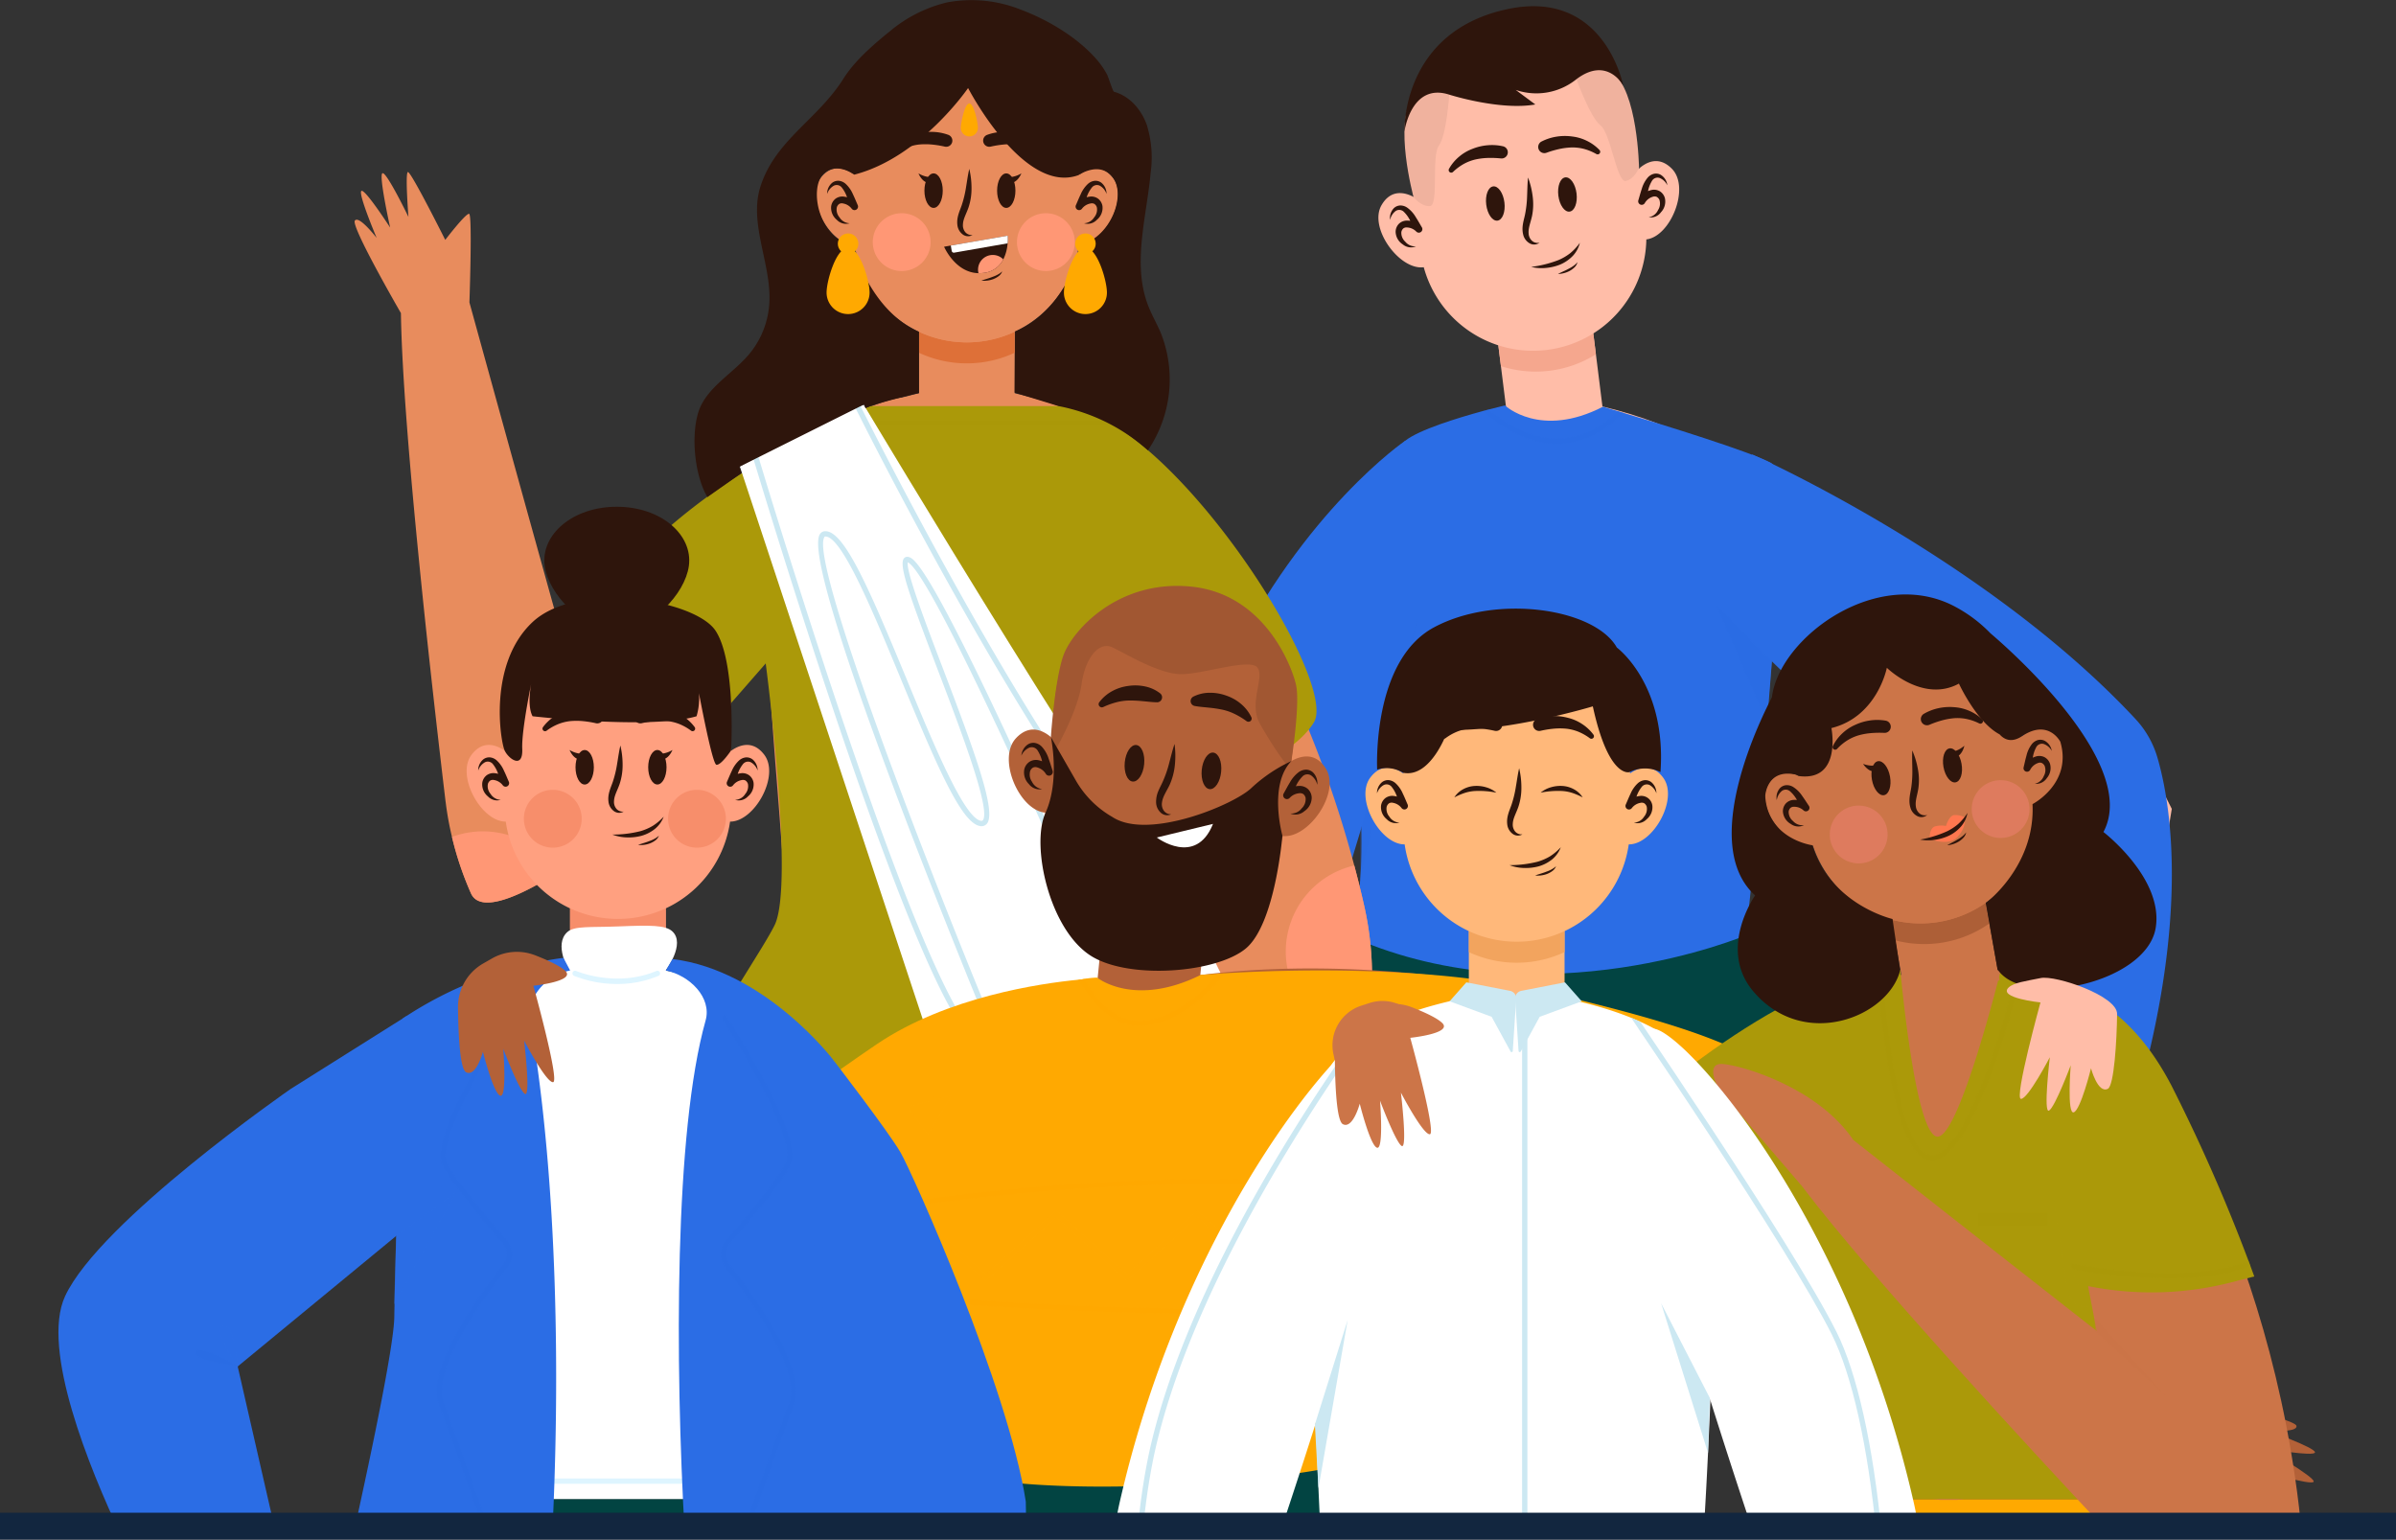 <svg xmlns="http://www.w3.org/2000/svg" width="536" height="344.438" viewBox="0 0 536 344.438">
  <rect x="0" y="0" width="536" height="344.438" fill="#333333" stroke="none"/>
  <g id="Grupo_140791" data-name="Grupo 140791" transform="translate(-810 -3515.563)">
    <g id="Grupo_140790" data-name="Grupo 140790" transform="translate(823.073 3515.563)">
      <g id="Grupo_140676" data-name="Grupo 140676" transform="translate(240.42 1.39)">
        <path id="Trazado_153431" data-name="Trazado 153431" d="M85.351,703.4c-2.679-35.9-24.56-82.1-24.56-82.1H17.815c.008.2.03.393.03.6v.5l-.059-.5c0-.207.02-.4.03-.6H-25.161s-21.881,46.205-24.56,82.1l67.506,33.965.059-.555v.555Z" transform="translate(75.586 -413.34)" fill="#024442"/>
        <g id="Grupo_140664" data-name="Grupo 140664" transform="translate(54.866)">
          <path id="Trazado_153432" data-name="Trazado 153432" d="M40.346,481.81c-3.067-3.133-5.993-1.3-7.445.031l-1.077-8.616a25.343,25.343,0,0,0-50.294,6.287l1.077,8.616c-1.735-.938-5.021-1.989-7.222,1.8-2.96,5.1,4.03,14.622,9.441,13.9a25.344,25.344,0,0,0,27.6,18.5h0a25.342,25.342,0,0,0,22.192-24.727C40.04,496.973,44.469,486.022,40.346,481.81Z" transform="translate(25.319 -445.431)" fill="#ffbda8"/>
          <g id="Grupo_140662" data-name="Grupo 140662" transform="translate(2.594 29.033)">
            <path id="Trazado_153433" data-name="Trazado 153433" d="M3.437,496.248a25.681,25.681,0,0,0,6.121-1.534,11.76,11.76,0,0,0,2.631-1.549,12.439,12.439,0,0,0,2.144-2.314,6.506,6.506,0,0,1-1.575,2.922A8.488,8.488,0,0,1,9.975,495.7a11.141,11.141,0,0,1-3.25.782A9.7,9.7,0,0,1,3.437,496.248Z" transform="translate(28.144 -466.958)" fill="#2e150c"/>
            <path id="Trazado_153434" data-name="Trazado 153434" d="M8.471,497.144c.794-.422,1.6-.718,2.341-1.141a7.1,7.1,0,0,0,1.089-.639,4.746,4.746,0,0,0,.95-.862,2.406,2.406,0,0,1-.685,1.174,4.978,4.978,0,0,1-1.106.8A5.955,5.955,0,0,1,8.471,497.144Z" transform="translate(29.093 -466.27)" fill="#2e150c"/>
            <path id="Trazado_153435" data-name="Trazado 153435" d="M3.045,478.561a18.6,18.6,0,0,1,1.029,4.2,13.313,13.313,0,0,1-.137,4.415c-.319,1.48-.87,2.691-.761,3.892a2.373,2.373,0,0,0,.655,1.566,1.843,1.843,0,0,0,1.782.508,1.969,1.969,0,0,1-2.228.14,3.035,3.035,0,0,1-1.439-1.994c-.405-1.645.169-3.186.425-4.446a24.557,24.557,0,0,0,.459-4.03C2.891,481.426,2.891,480.007,3.045,478.561Z" transform="translate(27.836 -469.275)" fill="#2e150c"/>
            <path id="Trazado_153436" data-name="Trazado 153436" d="M-23.117,487.07a3.158,3.158,0,0,1,.824-2.618,2.168,2.168,0,0,1,1.473-.622,2.707,2.707,0,0,1,1.534.486,6.824,6.824,0,0,1,1.923,2.137c.492.753.9,1.508,1.355,2.262a.791.791,0,0,1-.27,1.085.79.79,0,0,1-.964-.116l-.027-.026a3.069,3.069,0,0,0-2.038-.909,1.2,1.2,0,0,0-.844.209,1.421,1.421,0,0,0-.446.828,2.667,2.667,0,0,0,.87,2.144,2.785,2.785,0,0,0,2.416,1.036,2.828,2.828,0,0,1-2.947-.415,3.46,3.46,0,0,1-1.622-2.878,2.594,2.594,0,0,1,.748-1.759,2.568,2.568,0,0,1,1.841-.7,4.4,4.4,0,0,1,3.167,1.349l-1.261.943c-.416-.764-.863-1.536-1.25-2.3A7.066,7.066,0,0,0-20,485.291a1.45,1.45,0,0,0-1.83-.252A3.284,3.284,0,0,0-23.117,487.07Z" transform="translate(23.136 -468.282)" fill="#2e150c"/>
            <path id="Trazado_153437" data-name="Trazado 153437" d="M30.1,480.45a3.289,3.289,0,0,0-1.748-1.652,1.453,1.453,0,0,0-1.713.7,7.1,7.1,0,0,0-.849,2.19c-.188.832-.433,1.689-.647,2.533l-1.453-.6a4.395,4.395,0,0,1,2.737-2.088,2.569,2.569,0,0,1,1.959.231,2.6,2.6,0,0,1,1.158,1.52,3.463,3.463,0,0,1-.865,3.19,2.826,2.826,0,0,1-2.754,1.128,2.792,2.792,0,0,0,2.087-1.6,2.672,2.672,0,0,0,.315-2.293,1.425,1.425,0,0,0-.636-.693,1.2,1.2,0,0,0-.869.006,3.07,3.07,0,0,0-1.753,1.382l-.019.032a.79.79,0,0,1-1.434-.635c.254-.843.465-1.675.757-2.527a6.808,6.808,0,0,1,1.337-2.543,2.707,2.707,0,0,1,1.368-.85,2.164,2.164,0,0,1,1.579.241A3.154,3.154,0,0,1,30.1,480.45Z" transform="translate(31.94 -469.415)" fill="#2e150c"/>
            <path id="Trazado_153438" data-name="Trazado 153438" d="M-.5,475.437a21.9,21.9,0,0,0-2.776-.1,15.263,15.263,0,0,0-2.811.338,10.218,10.218,0,0,0-2.648,1.014,11.682,11.682,0,0,0-2.357,1.754l-.046.042a.575.575,0,0,1-.811-.05.574.574,0,0,1-.061-.679,9.748,9.748,0,0,1,2.17-2.629,10.012,10.012,0,0,1,2.993-1.795,11.785,11.785,0,0,1,3.391-.828,11.117,11.117,0,0,1,3.529.227A1.377,1.377,0,0,1,1.1,474.392a1.378,1.378,0,0,1-1.465,1.057Z" transform="translate(25.217 -470.424)" fill="#2e150c"/>
            <path id="Trazado_153439" data-name="Trazado 153439" d="M5.51,471.982a11.081,11.081,0,0,1,3.363-1.089,11.765,11.765,0,0,1,3.491-.031,9.985,9.985,0,0,1,3.342,1,9.763,9.763,0,0,1,2.751,2.013.574.574,0,0,1-.664.921l-.056-.029a11.739,11.739,0,0,0-2.717-1.121,10.191,10.191,0,0,0-2.815-.33,15.251,15.251,0,0,0-2.807.365,22.225,22.225,0,0,0-2.668.775l-.124.044a1.378,1.378,0,0,1-1.1-2.521Z" transform="translate(28.395 -470.747)" fill="#2e150c"/>
            <g id="Grupo_140660" data-name="Grupo 140660" transform="translate(37.604 9.253)">
              <path id="Trazado_153440" data-name="Trazado 153440" d="M12.63,482.117c.264,2.114-.433,3.943-1.556,4.084s-2.249-1.461-2.514-3.575.433-3.945,1.556-4.085S12.365,480,12.63,482.117Z" transform="translate(-8.505 -478.533)" fill="#2e150c"/>
            </g>
            <g id="Grupo_140661" data-name="Grupo 140661" transform="translate(21.47 11.27)">
              <path id="Trazado_153441" data-name="Trazado 153441" d="M-5.014,484.323c.264,2.114,1.389,3.715,2.512,3.575s1.821-1.969,1.556-4.084-1.389-3.716-2.512-3.576S-5.279,482.208-5.014,484.323Z" transform="translate(5.07 -480.23)" fill="#2e150c"/>
            </g>
          </g>
          <g id="Grupo_140663" data-name="Grupo 140663" transform="translate(5.817)">
            <path id="Trazado_153442" data-name="Trazado 153442" d="M11.955,460.526s3.113,8.628,5.375,10.327,3.678,12.872,5.658,12.448,2.971-2.97,2.971-2.97-.283-17.4-6.083-21.362S11.955,460.526,11.955,460.526Z" transform="translate(26.527 -444.204)" fill="#f0b29e"/>
            <path id="Trazado_153443" data-name="Trazado 153443" d="M-10.4,463.266s-.6,9.152-2.312,11.41.025,13.388-2,13.527-3.676-2.033-3.676-2.033-4.539-16.8-.059-22.21S-10.4,463.266-10.4,463.266Z" transform="translate(20.425 -443.483)" fill="#f0b29e"/>
            <path id="Trazado_153444" data-name="Trazado 153444" d="M-10.4,466.1s11.34,3.612,19.262,2.2l-4.385-3.254a14.263,14.263,0,0,0,13.581-2.4c6.931-5.235,10.468,1.414,10.468,1.414S24.384,442.426,2.78,446.937c-24.049,5.023-23.2,27.444-23.2,27.444S-18.959,463.348-10.4,466.1Z" transform="translate(20.424 -446.318)" fill="#2e150c"/>
          </g>
        </g>
        <g id="Grupo_140675" data-name="Grupo 140675" transform="translate(0 70.271)">
          <g id="Grupo_140665" data-name="Grupo 140665" transform="translate(81.32)">
            <rect id="Rectángulo_35937" data-name="Rectángulo 35937" width="21.418" height="20.591" transform="translate(0 2.656) rotate(-7.125)" fill="#ffbda8"/>
            <path id="Trazado_153445" data-name="Trazado 153445" d="M18.492,507.921l.582,4.662a25.33,25.33,0,0,1-21.237,2.655l-.582-4.662a25.341,25.341,0,0,0,21.237-2.655Z" transform="translate(3.12 -504.979)" fill="#f5a78e"/>
          </g>
          <g id="Grupo_140667" data-name="Grupo 140667" transform="translate(126.399 30.032)">
            <g id="Grupo_140666" data-name="Grupo 140666" transform="translate(73.017 38.971)">
              <path id="Trazado_153446" data-name="Trazado 153446" d="M129.241,603.806c-2.287,14.034-5.127,30.906-8.058,46.694-3.248,17.507-6.6,33.656-9.4,43.128l-14.3-1.154s.181-38.4.238-74.589c.045-18.775.045-36.95-.023-48.856,0,0-.51-2.014-1.381-5.523,5.7,4.9,11.408,10.242,17.021,16.059a72.186,72.186,0,0,1,12.425,17.361C126.785,598.939,127.95,601.248,129.241,603.806Z" transform="translate(-96.308 -563.506)" fill="#ffbda8"/>
            </g>
            <path id="Trazado_153447" data-name="Trazado 153447" d="M47.01,530.715s52.1,23.115,85.684,59.16a21.488,21.488,0,0,1,4.916,8.649c3.353,11.523,8.227,41.8-9.873,93.081,0,0-16.975,1.7-20.936,0s2.83-61.112-2.263-67.336S36.07,568.815,34.939,555.8,47.01,530.715,47.01,530.715Z" transform="translate(-34.87 -530.715)" fill="#2b6de5"/>
          </g>
          <g id="Grupo_140668" data-name="Grupo 140668" transform="translate(0 26.659)">
            <path id="Trazado_153448" data-name="Trazado 153448" d="M-57.648,764.839h0s-1.282,3.714-2.688,8.111h20.11c-.96-4.5-1.931-8.7-1.931-8.7,1.425-18.635,6.783-88.453,9.375-118.407,0,0,33.132-97.15,29.348-110.174,0,0,1.279-8.04-5.581-7.788-6.489.238-43.269,41.491-58.075,106.542a72.191,72.191,0,0,0-1.652,21.294C-67.022,679.217-62.386,738.442-57.648,764.839Z" transform="translate(71.965 -527.877)" fill="#ffbda8"/>
            <path id="Trazado_153449" data-name="Trazado 153449" d="M-10.656,528.136s-22.633,15.419-39.609,50.219S-71.484,648.8-71.484,648.8l11.317,104.682s15.845,4.81,20.937.283,9.337-107.794,9.337-107.794L-1.6,552.609Z" transform="translate(71.484 -527.828)" fill="#2b6de5"/>
          </g>
          <g id="Grupo_140674" data-name="Grupo 140674" transform="translate(49.369 17.458)">
            <path id="Trazado_153450" data-name="Trazado 153450" d="M55.294,625.742c1.676-24.2,6.584-70.923,1.519-84.217-5.568-14.619-30.9-19.876-40.74-21.39H12.12C2.28,521.649-28.777,601.54-27.1,625.742c.623,8.99-1.356,14.666-1.356,14.666H56.651S54.672,634.732,55.294,625.742Z" transform="translate(30.224 -520.135)" fill="#ffbda8"/>
            <g id="Grupo_140673" data-name="Grupo 140673" transform="translate(0 1.585)">
              <path id="Trazado_153451" data-name="Trazado 153451" d="M57.765,640.019s-45.126,19.1-87.709.559c0,0,2.27-15.272,1.7-25.172s4.956-82.195,9.757-86.01c3.161-2.508,11.79-5.134,17.352-6.655h.012c.5-.131.963-.261,1.4-.368,2.163-.57,3.589-.9,3.589-.9s7.915,7.5,21.927.285c0,0,1.272.368,3.351,1,.4.119.832.25,1.3.392,9.032,2.722,28.464,8.723,32.98,11.2C69.365,537.6,57.765,640.019,57.765,640.019Z" transform="translate(29.944 -521.469)" fill="#2b6de5"/>
              <g id="Grupo_140672" data-name="Grupo 140672" transform="translate(1.513 0.903)">
                <g id="Grupo_140669" data-name="Grupo 140669" transform="translate(27.307)">
                  <path id="Trazado_153452" data-name="Trazado 153452" d="M25.872,523c-4.457,4.5-9.341,6.834-14.535,6.929H10.98c-7.5,0-13.656-4.576-16.674-7.333.5-.131.963-.261,1.4-.368,3.078,2.638,8.711,6.513,15.284,6.513h.321c4.694-.1,9.139-2.151,13.263-6.133C24.98,522.728,25.408,522.859,25.872,523Z" transform="translate(5.694 -522.229)" fill="#2b6de5" opacity="0.5" style="mix-blend-mode: screen;isolation: isolate"/>
                </g>
                <g id="Grupo_140670" data-name="Grupo 140670" transform="translate(79.528 43.729)">
                  <path id="Trazado_153453" data-name="Trazado 153453" d="M50.725,571.651,38.246,559.024l11.29,26.146Z" transform="translate(-38.246 -559.024)" fill="#2b6de5" opacity="0.5" style="mix-blend-mode: multiply;isolation: isolate"/>
                </g>
                <g id="Grupo_140671" data-name="Grupo 140671" transform="translate(0 47.047)">
                  <path id="Trazado_153454" data-name="Trazado 153454" d="M-28.671,608.76l12.677-46.945L-28.671,620.05Z" transform="translate(28.671 -561.815)" fill="#2b6de5" opacity="0.5" style="mix-blend-mode: multiply;isolation: isolate"/>
                </g>
              </g>
            </g>
          </g>
        </g>
      </g>
      <g id="Grupo_140700" data-name="Grupo 140700" transform="translate(66.252 0)">
        <g id="Grupo_140688" data-name="Grupo 140688" transform="translate(0 38.491)">
          <g id="Grupo_140677" data-name="Grupo 140677" transform="translate(165.709 57.449)">
            <path id="Trazado_153455" data-name="Trazado 153455" d="M-70.428,534.235c-3.779,12.99,17.589,109.387,17.589,109.387,2.591,29.89,7.951,99.57,9.377,118.181h-.048s-1.421,6.138-2.528,11.525h21.595c-1.585-5.119-3.319-10.176-3.557-10.859,4.231-23.377,8.355-72.758,10.435-99.938.261-3.4.487-6.442.677-9.056a71.4,71.4,0,0,0-1.652-21.25c-.666-2.936-1.379-5.812-2.139-8.652-15.914-59.911-49.737-97.466-55.929-97.692C-83.465,525.63-70.428,534.235-70.428,534.235Z" transform="translate(78.601 -525.875)" fill="#e88c5d"/>
            <path id="Trazado_153456" data-name="Trazado 153456" d="M-23.643,637.981c-.19,2.615-.416,5.657-.677,9.056A19.749,19.749,0,0,1-42.754,627.32a19.742,19.742,0,0,1,15.319-19.241c.761,2.84,1.474,5.716,2.139,8.652A71.4,71.4,0,0,1-23.643,637.981Z" transform="translate(85.357 -510.382)" fill="#ff9775"/>
          </g>
          <g id="Grupo_140678" data-name="Grupo 140678">
            <path id="Trazado_153457" data-name="Trazado 153457" d="M-91.688,537.486c-1.438,11.754-53.362,71.9-67.291,86.319a92.684,92.684,0,0,1-13.656,10.435c-8.212,5.253-17.28,9.353-19.36,4.671a72.337,72.337,0,0,1-4.255-12.622,70.385,70.385,0,0,1-1.4-7.713c-.012-.083-.024-.178-.036-.25-1.391-11.695-3.791-32.291-5.883-53.327s-3.9-42.488-4.1-55.906c0,0-11.255-19.455-10.3-20.691.915-1.2,4.6,3.53,4.873,3.874-.226-.535-4.16-9.9-3.423-10.506s6.109,7.689,6.442,8.189c-.131-.594-2.591-11.754-1.723-12.158.891-.416,5.812,9.769,5.812,9.769s-.761-9.734-.131-10.031,8.367,15.177,8.367,15.177,4.576-5.978,5.336-5.835c.273.048.357,2.567.357,5.8,0,5.847-.285,14.024-.285,14.024,3.28,11.908,12.5,45.34,20.774,75.016,35.262-38.708,72.639-55.585,77.821-53.588C-87.35,530.593-91.688,537.486-91.688,537.486Z" transform="translate(218.032 -477.536)" fill="#e88c5d"/>
            <path id="Trazado_153458" data-name="Trazado 153458" d="M-176.089,610.848c-8.212,5.253-17.28,9.353-19.36,4.671A72.337,72.337,0,0,1-199.7,602.9a19.62,19.62,0,0,1,6.917-1.248A19.721,19.721,0,0,1-176.089,610.848Z" transform="translate(221.486 -454.144)" fill="#ff9775"/>
          </g>
          <path id="Trazado_153459" data-name="Trazado 153459" d="M-54.467,623.362c-2.824-31.751,6.584-70.924,1.519-84.219-5.568-14.618-30.9-19.876-40.74-21.389h-3.954c-9.839,1.513-35.17,6.771-40.74,21.389-5.065,13.294-.157,60.016,1.519,84.219.623,8.99-1.356,14.666-1.356,14.666h85.108S-53.668,632.338-54.467,623.362Z" transform="translate(232.623 -469.956)" fill="#e88c5d"/>
          <g id="Grupo_140679" data-name="Grupo 140679" transform="translate(126.25 32.763)">
            <rect id="Rectángulo_35938" data-name="Rectángulo 35938" width="21.418" height="20.591" fill="#e88c5d"/>
            <path id="Trazado_153460" data-name="Trazado 153460" d="M-90.4,507.6v4.7a25.239,25.239,0,0,1-10.7,2.371,25.239,25.239,0,0,1-10.7-2.371v-4.7a25.24,25.24,0,0,0,10.7,2.371A25.24,25.24,0,0,0-90.4,507.6Z" transform="translate(111.804 -504.633)" fill="#de7038"/>
          </g>
          <g id="Grupo_140687" data-name="Grupo 140687" transform="translate(62.036 52.071)">
            <g id="Grupo_140681" data-name="Grupo 140681" transform="translate(0 0.285)">
              <path id="Trazado_153461" data-name="Trazado 153461" d="M-13.246,592.315c-5.657,9.627-30.27,17.827-30.27,17.827l-5.942-22.07,1.973,30.591A67.681,67.681,0,0,0-37.36,649.849c15.319,24.815,20.537,57.439,20.537,57.439h-149.01c4.148-29.427,27.394-60.362,31.922-69.561S-135.9,579.17-135.9,579.17l-10.744,12.3c-14.428-4.385-18.528-35.369-18.528-35.369,13.2-14.321,31.863-24.732,43.082-30.187.879-.428,1.723-.82,2.5-1.188,4.421-2.056,7.178-3.138,7.178-3.138h42.868a22.884,22.884,0,0,1,9.7,3.138c.666.368,1.331.761,2.009,1.188C-35.257,540.01-8.457,584.186-13.246,592.315Z" transform="translate(165.834 -521.589)" fill="#ab9909"/>
              <g id="Grupo_140680" data-name="Grupo 140680" transform="translate(43.748 3.138)">
                <path id="Trazado_153462" data-name="Trazado 153462" d="M-64.775,525.417h-64.249c.879-.428,1.723-.82,2.5-1.188h59.744C-66.118,524.6-65.453,524.99-64.775,525.417Z" transform="translate(129.024 -524.229)" fill="#ab9909" opacity="0.5" style="mix-blend-mode: screen;isolation: isolate"/>
              </g>
            </g>
            <g id="Grupo_140686" data-name="Grupo 140686" transform="translate(24.138)">
              <path id="Trazado_153463" data-name="Trazado 153463" d="M-19.142,706.192H-88.929l-56.595-171.068s1.177-.63,3.054-1.628c.333-.178.7-.368,1.081-.57,5.978-3.161,16.853-8.83,21.725-10.886.428-.178.8-.321,1.117-.44q.446-.16.749-.25s61.682,102.993,74.125,115.816C-43.672,637.165-19.142,682.8-19.142,706.192Z" transform="translate(145.524 -521.349)" fill="#fff"/>
              <g id="Grupo_140685" data-name="Grupo 140685" transform="translate(3.054 0.25)">
                <g id="Grupo_140682" data-name="Grupo 140682" transform="translate(22.807)">
                  <path id="Trazado_153464" data-name="Trazado 153464" d="M-51.9,634.559a.568.568,0,0,1-.452.214.583.583,0,0,1-.38-.143C-77.1,613.9-117.513,534.466-123.764,522c.428-.178.8-.321,1.117-.44,6.394,12.728,46.552,91.631,70.69,112.168A.585.585,0,0,1-51.9,634.559Z" transform="translate(123.764 -521.559)" fill="#cce8f2"/>
                </g>
                <g id="Grupo_140683" data-name="Grupo 140683" transform="translate(0 11.326)">
                  <path id="Trazado_153465" data-name="Trazado 153465" d="M-93.252,661.4a.6.6,0,0,1-.44.19.575.575,0,0,1-.4-.154c-13.061-12.229-43.878-113.285-48.858-129.781.333-.178.7-.368,1.081-.57,4.587,15.2,35.856,117.552,48.585,129.472A.611.611,0,0,1-93.252,661.4Z" transform="translate(142.954 -531.089)" fill="#cce8f2"/>
                </g>
                <g id="Grupo_140684" data-name="Grupo 140684" transform="translate(14.467 28.031)">
                  <path id="Trazado_153466" data-name="Trazado 153466" d="M-93.015,654.489a.592.592,0,0,1-.549-.368c-4.245-10.315-41.346-100.978-36.838-108.279a1.378,1.378,0,0,1,1.095-.69c.051,0,.1-.006.155-.006,4.187,0,9.637,12.448,18.06,32.827,6.061,14.665,12.931,31.286,16.7,31.959.311.052.4-.047.446-.1,1.9-2.293-5.032-20.458-10.092-33.723-6.557-17.188-8.9-23.8-7.416-25.014.272-.225.757-.389,1.526.091,7.206,4.5,44.976,92.209,46.582,95.94a.6.6,0,0,1-.313.781.593.593,0,0,1-.78-.311c-13.54-31.49-40.6-91.955-46.12-95.4a1.36,1.36,0,0,0-.157-.087c-.48,1.905,4.093,13.894,7.787,23.578,7.392,19.377,12.075,32.274,9.9,34.9a1.558,1.558,0,0,1-1.57.516c-4.11-.734-9.385-12.833-17.586-32.673-6.22-15.051-13.265-32.093-16.943-32.093l-.086,0c-.04,0-.1.007-.171.131-3.17,5.133,20.345,66.921,36.926,107.2a.6.6,0,0,1-.323.776A.59.59,0,0,1-93.015,654.489Z" transform="translate(130.781 -545.145)" fill="#cce8f2"/>
                </g>
              </g>
            </g>
          </g>
        </g>
        <g id="Grupo_140699" data-name="Grupo 140699" transform="translate(76.044)">
          <g id="Grupo_140693" data-name="Grupo 140693" transform="translate(27.077 4.932)">
            <path id="Trazado_153467" data-name="Trazado 153467" d="M-64.694,484.217c-2.654-3.488-5.784-2.037-7.39-.893v-8.683A25.343,25.343,0,0,0-97.426,449.3a25.343,25.343,0,0,0-25.343,25.343v8.683c-1.606-1.144-4.736-2.6-7.39.893-3.575,4.7,2.2,15.04,7.668,14.964a25.327,25.327,0,0,0,25.065,21.785,25.326,25.326,0,0,0,25.064-21.785C-66.9,499.257-61.118,488.917-64.694,484.217Z" transform="translate(131.264 -449.299)" fill="#e88c5d"/>
            <g id="Grupo_140692" data-name="Grupo 140692" transform="translate(2.587 24.566)">
              <path id="Trazado_153468" data-name="Trazado 153468" d="M-100.053,498.314c.84-.321,1.677-.515,2.465-.841a7.181,7.181,0,0,0,1.159-.5,4.688,4.688,0,0,0,1.049-.738,2.419,2.419,0,0,1-.825,1.082,4.986,4.986,0,0,1-1.2.656A5.953,5.953,0,0,1-100.053,498.314Z" transform="translate(134.559 -465.019)" fill="#2e150c"/>
              <path id="Trazado_153469" data-name="Trazado 153469" d="M-101.9,476.942a18.563,18.563,0,0,1,.5,4.293,13.287,13.287,0,0,1-.682,4.364c-.5,1.429-1.2,2.562-1.238,3.769a2.384,2.384,0,0,0,.455,1.635,1.846,1.846,0,0,0,1.705.725,1.967,1.967,0,0,1-2.228-.138,3.034,3.034,0,0,1-1.18-2.157c-.2-1.682.562-3.141.973-4.359a24.355,24.355,0,0,0,.954-3.942C-102.408,479.766-102.231,478.357-101.9,476.942Z" transform="translate(133.702 -468.655)" fill="#2e150c"/>
              <path id="Trazado_153470" data-name="Trazado 153470" d="M-129.087,482.12a3.151,3.151,0,0,1,1.141-2.495,2.167,2.167,0,0,1,1.539-.435,2.7,2.7,0,0,1,1.462.673,6.815,6.815,0,0,1,1.642,2.359c.395.808.708,1.608,1.065,2.413a.79.79,0,0,1-.4,1.042.789.789,0,0,1-.941-.234l-.024-.03a3.067,3.067,0,0,0-1.911-1.154,1.191,1.191,0,0,0-.863.1,1.417,1.417,0,0,0-.544.767,2.667,2.667,0,0,0,.6,2.236,2.787,2.787,0,0,0,2.269,1.328,2.825,2.825,0,0,1-2.873-.777,3.461,3.461,0,0,1-1.254-3.058,2.606,2.606,0,0,1,.96-1.652,2.568,2.568,0,0,1,1.915-.471,4.389,4.389,0,0,1,2.975,1.732l-1.367.778c-.317-.811-.667-1.631-.956-2.433a7.086,7.086,0,0,0-1.115-2.068,1.451,1.451,0,0,0-1.785-.478A3.287,3.287,0,0,0-129.087,482.12Z" transform="translate(129.087 -468.234)" fill="#2e150c"/>
              <path id="Trazado_153471" data-name="Trazado 153471" d="M-75.4,482.12a3.282,3.282,0,0,0-1.53-1.855,1.451,1.451,0,0,0-1.785.478,7.084,7.084,0,0,0-1.114,2.068c-.29.8-.638,1.622-.956,2.433l-1.368-.778a4.392,4.392,0,0,1,2.976-1.732,2.566,2.566,0,0,1,1.913.471,2.606,2.606,0,0,1,.96,1.652,3.461,3.461,0,0,1-1.254,3.058,2.825,2.825,0,0,1-2.873.777,2.787,2.787,0,0,0,2.269-1.328,2.672,2.672,0,0,0,.6-2.236,1.425,1.425,0,0,0-.546-.767,1.191,1.191,0,0,0-.863-.1,3.067,3.067,0,0,0-1.911,1.154l-.023.03a.791.791,0,0,1-1.11.134.791.791,0,0,1-.234-.942c.357-.8.669-1.6,1.064-2.413a6.815,6.815,0,0,1,1.642-2.359,2.7,2.7,0,0,1,1.463-.673,2.166,2.166,0,0,1,1.538.435A3.151,3.151,0,0,1-75.4,482.12Z" transform="translate(137.902 -468.234)" fill="#2e150c"/>
              <path id="Trazado_153472" data-name="Trazado 153472" d="M-105.152,473.249a22.088,22.088,0,0,0-2.744-.437,15.222,15.222,0,0,0-2.831-.014,10.2,10.2,0,0,0-2.751.677,11.717,11.717,0,0,0-2.558,1.449l-.051.034a.573.573,0,0,1-.8-.149.574.574,0,0,1,.024-.681,9.761,9.761,0,0,1,2.479-2.34,10.031,10.031,0,0,1,3.192-1.41,11.765,11.765,0,0,1,3.467-.4,11.13,11.13,0,0,1,3.474.663,1.378,1.378,0,0,1,.811,1.772,1.378,1.378,0,0,1-1.585.865Z" transform="translate(131.368 -469.969)" fill="#2e150c"/>
              <path id="Trazado_153473" data-name="Trazado 153473" d="M-98.822,470.64a11.117,11.117,0,0,1,3.473-.663,11.768,11.768,0,0,1,3.468.4,10.025,10.025,0,0,1,3.191,1.41,9.766,9.766,0,0,1,2.48,2.34.573.573,0,0,1-.093.806.575.575,0,0,1-.681.025l-.051-.036a11.745,11.745,0,0,0-2.558-1.449,10.2,10.2,0,0,0-2.753-.677,15.222,15.222,0,0,0-2.831.014,22.1,22.1,0,0,0-2.743.437l-.128.029a1.376,1.376,0,0,1-1.64-1.052A1.378,1.378,0,0,1-98.822,470.64Z" transform="translate(134.622 -469.969)" fill="#2e150c"/>
              <g id="Grupo_140689" data-name="Grupo 140689" transform="translate(38.025 9.296)">
                <path id="Trazado_153474" data-name="Trazado 153474" d="M-92.992,481.65c0,2.132-.918,3.86-2.05,3.86s-2.05-1.728-2.05-3.86.918-3.859,2.05-3.859S-92.992,479.519-92.992,481.65Z" transform="translate(97.092 -477.791)" fill="#2e150c"/>
                <path id="Trazado_153475" data-name="Trazado 153475" d="M-94.808,478.648a6,6,0,0,0,2.714-.857s-.8,2.063-2.358,2.127Z" transform="translate(97.522 -477.791)" fill="#2e150c"/>
              </g>
              <g id="Grupo_140690" data-name="Grupo 140690" transform="translate(20.437 9.295)">
                <ellipse id="Elipse_4796" data-name="Elipse 4796" cx="2.05" cy="3.86" rx="2.05" ry="3.86" transform="translate(1.329)" fill="#2e150c"/>
                <path id="Trazado_153476" data-name="Trazado 153476" d="M-109.177,478.648a6,6,0,0,1-2.714-.857s.8,2.063,2.359,2.127Z" transform="translate(111.891 -477.79)" fill="#2e150c"/>
              </g>
              <path id="Trazado_153477" data-name="Trazado 153477" d="M-107.556,491.758a6.468,6.468,0,0,1-6.468,6.468,6.468,6.468,0,0,1-6.469-6.468,6.469,6.469,0,0,1,6.469-6.469A6.469,6.469,0,0,1-107.556,491.758Z" transform="translate(130.707 -467.082)" fill="#ff9775"/>
              <path id="Trazado_153478" data-name="Trazado 153478" d="M-80.415,491.758a6.467,6.467,0,0,1-6.468,6.468,6.467,6.467,0,0,1-6.468-6.468,6.468,6.468,0,0,1,6.468-6.469A6.468,6.468,0,0,1-80.415,491.758Z" transform="translate(135.822 -467.082)" fill="#ff9775"/>
              <g id="Grupo_140691" data-name="Grupo 140691" transform="translate(26.168 23.245)">
                <path id="Trazado_153479" data-name="Trazado 153479" d="M-92.866,491.225a9.474,9.474,0,0,1-.961,3.588,5.512,5.512,0,0,1-4.346,3.021,7.194,7.194,0,0,1-1.2.068c-5.229-.113-7.7-5.919-7.7-5.919l1.494-.26,12.732-2.2A10.062,10.062,0,0,1-92.866,491.225Z" transform="translate(107.069 -489.528)" fill="#2e150c"/>
                <path id="Trazado_153480" data-name="Trazado 153480" d="M-93.1,491.225l-11.939,2.082a.481.481,0,0,1-.566-.4l-.2-1.188,12.732-2.2A10.062,10.062,0,0,1-93.1,491.225Z" transform="translate(107.306 -489.528)" fill="#fff"/>
                <path id="Trazado_153481" data-name="Trazado 153481" d="M-95.031,494.131a5.512,5.512,0,0,1-4.346,3.021,7.2,7.2,0,0,1-1.2.068,2.993,2.993,0,0,1-.1-.792,3.287,3.287,0,0,1,3.293-3.283A3.29,3.29,0,0,1-95.031,494.131Z" transform="translate(108.273 -488.846)" fill="#ff9775"/>
              </g>
            </g>
          </g>
          <path id="Trazado_153482" data-name="Trazado 153482" d="M-151.174,556.366l7.639-5.375-.472-1.414,27.915-13.957.283.849c2.358-1.131,11.977-3.4,11.977-3.4V519.4c-11.128-4.9-14.806-19.239-14.806-19.239-7.922-1.98-9.619-12.826-6.7-15.937s7.026,0,7.026,0c14.854-3.82,25.463-19.38,25.463-19.38s12.409,24,24.715,19.478c0,0,4.755-3.3,7.679.562s-.283,12.921-6.979,14.995c0,0-3.018,14.335-14.9,19.428l-.1,13.675L-72.615,536a42,42,0,0,1,19.992,9.9,28.21,28.21,0,0,0,2.908-26.212c-.872-2.057-2.006-4-2.819-6.079-3.674-9.4-.372-19.874.541-29.925a24.755,24.755,0,0,0-.9-10.662c-1.222-3.382-3.852-6.42-7.328-7.342-.231-.061-1.294-3.4-1.533-3.845a18.55,18.55,0,0,0-2.391-3.451c-4.35-4.951-10.838-8.795-16.959-11.094a29.638,29.638,0,0,0-16.464-1.6,31.2,31.2,0,0,0-12.86,6.527c-3.632,2.926-7.79,6.533-10.286,10.5-5.8,9.214-15.154,13.69-18.546,24.034-2.806,8.558,2.647,17.716,1.916,26.694a19.645,19.645,0,0,1-4.533,11c-3.765,4.461-9.666,7.477-11.357,13.064C-154.854,542.87-154,551.526-151.174,556.366Z" transform="translate(154.047 -445.149)" fill="#2e150c"/>
          <g id="Grupo_140698" data-name="Grupo 140698" transform="translate(29.544 23.158)">
            <g id="Grupo_140697" data-name="Grupo 140697">
              <path id="Trazado_153483" data-name="Trazado 153483" d="M-100.1,470.081a1.911,1.911,0,0,1-1.91,1.91,1.91,1.91,0,0,1-1.91-1.91c0-1.055.855-5.447,1.91-5.447S-100.1,469.025-100.1,470.081Z" transform="translate(133.95 -464.634)" fill="#ffa901"/>
              <g id="Grupo_140696" data-name="Grupo 140696" transform="translate(0 29.07)">
                <g id="Grupo_140694" data-name="Grupo 140694">
                  <path id="Trazado_153484" data-name="Trazado 153484" d="M-119.569,501.817a4.81,4.81,0,0,1-4.81,4.81,4.81,4.81,0,0,1-4.81-4.81c0-2.656,2.154-10.044,4.81-10.044S-119.569,499.161-119.569,501.817Z" transform="translate(129.188 -488.59)" fill="#ffa901"/>
                  <ellipse id="Elipse_4797" data-name="Elipse 4797" cx="2.299" cy="2.299" rx="2.299" ry="2.299" transform="translate(2.511)" fill="#ffa901"/>
                </g>
                <g id="Grupo_140695" data-name="Grupo 140695" transform="translate(53.096)">
                  <path id="Trazado_153485" data-name="Trazado 153485" d="M-74.894,501.817a4.809,4.809,0,0,1-4.81,4.81,4.809,4.809,0,0,1-4.809-4.81c0-2.656,2.152-10.044,4.809-10.044S-74.894,499.161-74.894,501.817Z" transform="translate(84.512 -488.59)" fill="#ffa901"/>
                  <ellipse id="Elipse_4798" data-name="Elipse 4798" cx="2.299" cy="2.299" rx="2.299" ry="2.299" transform="translate(2.51)" fill="#ffa901"/>
                </g>
              </g>
            </g>
          </g>
        </g>
      </g>
      <g id="Grupo_140718" data-name="Grupo 140718" transform="translate(95.211 131.079)">
        <g id="Grupo_140701" data-name="Grupo 140701" transform="translate(90.552 190.355)">
          <path id="Trazado_153486" data-name="Trazado 153486" d="M-2.569,737.568a110.744,110.744,0,0,0-9.606-21.959H-110.07s-3.494,9.353-7.4,21.959Z" transform="translate(117.473 -715.609)" fill="#024442"/>
          <path id="Trazado_153487" data-name="Trazado 153487" d="M-101.453,737.184c4.005-5.436,8.633-12.7,10.016-18.81a.6.6,0,0,0-.452-.713.6.6,0,0,0-.713.452c-1.387,6.113-6.3,13.634-10.356,19.071Z" transform="translate(120.209 -715.225)" fill="#1e2224"/>
          <path id="Trazado_153488" data-name="Trazado 153488" d="M-108.509,737.208a103.614,103.614,0,0,1,2.735-18.953.582.582,0,0,0-.44-.713.582.582,0,0,0-.713.44c-.393,1.638-2.7,11.689-2.756,19.226Z" transform="translate(118.941 -715.248)" fill="#1e2224"/>
        </g>
        <g id="Grupo_140714" data-name="Grupo 140714" transform="translate(0 69.642)">
          <g id="Grupo_140702" data-name="Grupo 140702" transform="translate(138.774 15.946)">
            <path id="Trazado_153489" data-name="Trazado 153489" d="M73.43,652.013c21.453,15.477,77.153,56.086,95.955,73.912l-8.007,13.007S77.573,695.748,44.421,679.1c0,0-106.536-24.172-116.228-34.867,0,0-8-3.326-3.945-9.4,3.835-5.747,61.743-16.067,128.961,6.806A76.748,76.748,0,0,1,73.43,652.013Z" transform="translate(76.899 -627.456)" fill="#b36138"/>
            <path id="Trazado_153490" data-name="Trazado 153490" d="M135.457,735.757c.655-.5-.729-8.386-.729-8.386s17.681,5.093,17.915,4.389-7.939-7.133-7.939-7.133,11.523,3.5,11.836,2.5-10.792-7.426-10.792-7.426,11.035,1.928,11.086.871-10.72-4.912-10.72-4.912,6.865.632,6.578-1.009-23.637-6.847-23.637-6.847l-9.175,13.713S134.8,736.252,135.457,735.757Z" transform="translate(113.985 -612.312)" fill="#b36138"/>
            <path id="Trazado_153491" data-name="Trazado 153491" d="M148.407,706.682s-12.443,18.112-17.542,19.812S41.183,680.94,41.183,680.94,8.548,674.249-20.344,666.7c-18.623-4.861-35.69-10.066-41.454-14.06-6.037-4.183-6.346-8.937-4.6-13.1a14.638,14.638,0,0,1,.725-1.509c2.876-5.241,8.486-9.187,8.486-9.187s1.367-.119,3.779-.273q.731-.053,1.6-.107c12.752-.761,45.7-1.937,71.486,4.088,32.671,7.642,45.827,12.728,54.6,20.37S148.407,706.682,148.407,706.682Z" transform="translate(78.703 -627.383)" fill="#ffa901"/>
          </g>
          <g id="Grupo_140703" data-name="Grupo 140703" transform="translate(0 17.047)">
            <path id="Trazado_153492" data-name="Trazado 153492" d="M-72.188,650.29c2.287-5.74,4.422-11.6,7.094-17.179a8.458,8.458,0,0,0-5.318-.794c-40.46,7.313-84.917,51.065-84.917,51.065L-173.6,634.438a9.311,9.311,0,0,0-10.8-5.82l-1.907.437a9.311,9.311,0,0,0-7.143,10.358c3.273,23.6,13.651,88.691,29.071,93.008,12.663,3.545,55.759-27.254,82.947-52.561A205.442,205.442,0,0,1-72.188,650.29Z" transform="translate(193.688 -628.382)" fill="#b36138"/>
            <path id="Trazado_153493" data-name="Trazado 153493" d="M-56.657,629.309l-1.153,2.626-.559,1.26-21.915,49.726s-7.511,5.835-18.148,13.5c-21.927,15.795-57.154,39.4-67.434,35.868-15.284-5.229-30.282-77.94-27.454-83.74s23.769-7.784,23.769-7.784l15.284,38.911s28.428-22.07,48.513-35.654c15.581-10.53,36.51-13.572,45.126-14.4.3-.036.582-.059.844-.083.154-.012.309-.036.452-.048C-57.62,629.345-56.657,629.309-56.657,629.309Z" transform="translate(193.665 -628.207)" fill="#ffa901"/>
          </g>
          <g id="Grupo_140704" data-name="Grupo 140704" transform="translate(136.905)">
            <rect id="Rectángulo_35939" data-name="Rectángulo 35939" width="22.794" height="21.914" transform="matrix(0.995, 0.098, -0.098, 0.995, 2.146, 0)" fill="#b36138"/>
            <path id="Trazado_153494" data-name="Trazado 153494" d="M-54.183,618.912l-.428,4.344a26.843,26.843,0,0,1-11.582,1.4,26.855,26.855,0,0,1-11.086-3.626l.427-4.344a26.868,26.868,0,0,0,11.087,3.626A26.85,26.85,0,0,0-54.183,618.912Z" transform="translate(78.695 -613.541)" fill="#a35933" opacity="0.5" style="mix-blend-mode: multiply;isolation: isolate"/>
          </g>
          <g id="Grupo_140713" data-name="Grupo 140713" transform="translate(94.01 17.031)">
            <path id="Trazado_153495" data-name="Trazado 153495" d="M-9.325,735.1c-.713,6.5-94.21,14.285-102.708,0-3.019-5.075-2.971-18.588-1.747-33.634.036-.392.071-.8.1-1.188.107-1.236.226-2.5.345-3.744.428-4.457.927-8.973,1.474-13.382.059-.487.119-.963.19-1.45s.119-.986.178-1.474c.059-.4.107-.808.166-1.212.666-5.182,1.379-10.15,2.044-14.583v-.012c.416-2.828.82-5.431,1.177-7.761.285-1.854.547-3.518.773-4.968a16.2,16.2,0,0,1,8.177-11.718c6.525-3.6,16.353-8.557,23.674-10.173.273-.06.535-.107.8-.155.143-.036.3-.059.44-.083a17.669,17.669,0,0,1,2.829-.285s8.284,6.762,23.14-.594c0,0,1.153.2,3.019.642.4.1.856.2,1.319.321,6.525,1.64,18.79,5.526,25.136,12.788,5.4,6.168,6.953,15.236,7.369,24.1.166,3.292.166,6.548.143,9.615,0,.4,0,.8-.012,1.188-.012,1.9-.024,3.72,0,5.408.012,1.2.048,2.615.119,4.207.012.523.036,1.07.048,1.64.166,3.97.416,8.771.689,13.774.012.4.036.8.059,1.2C-9.694,716.8-8.9,731.1-9.325,735.1Z" transform="translate(114.563 -628.309)" fill="#ffa901"/>
            <g id="Grupo_140712" data-name="Grupo 140712" transform="translate(0.739)">
              <g id="Grupo_140705" data-name="Grupo 140705" transform="translate(2.326 46.028)">
                <path id="Trazado_153496" data-name="Trazado 153496" d="M-11.784,668.918c0,.4,0,.8-.012,1.188-42.1-4.813-88.8,1.248-100.188,2.888.059-.4.107-.808.166-1.212C-99.838,670.058-53.583,664.152-11.784,668.918Z" transform="translate(111.984 -667.098)" fill="#ffa901" opacity="0.5" style="mix-blend-mode: screen;isolation: isolate"/>
              </g>
              <g id="Grupo_140706" data-name="Grupo 140706" transform="translate(0.044 71.974)">
                <path id="Trazado_153497" data-name="Trazado 153497" d="M-10.519,692.221c-10.91.7-22.224.975-33.242.975-31.3,0-60.113-2.211-70.144-3.078.036-.392.071-.8.1-1.188,13.525,1.165,61.373,4.8,103.23,2.092C-10.567,691.425-10.543,691.817-10.519,692.221Z" transform="translate(113.904 -688.929)" fill="#ffa901" opacity="0.5" style="mix-blend-mode: screen;isolation: isolate"/>
              </g>
              <g id="Grupo_140708" data-name="Grupo 140708" transform="translate(1.958 53.018)" opacity="0.5" style="mix-blend-mode: screen;isolation: isolate">
                <g id="Grupo_140707" data-name="Grupo 140707">
                  <path id="Trazado_153498" data-name="Trazado 153498" d="M-11.571,680.252l-6.287-5.681-15.771,14.262-15.795-14.262-15.783,14.262-15.771-14.262-15.783,14.262-15.533-14.024c.059-.487.119-.963.19-1.45l15.343,13.881,15.783-14.262,15.771,14.262,15.783-14.262,15.795,14.262,15.771-14.262,6.239,5.633C-11.607,679.135-11.583,679.682-11.571,680.252Z" transform="translate(112.294 -672.979)" fill="#ffa901"/>
                </g>
              </g>
              <g id="Grupo_140710" data-name="Grupo 140710" transform="translate(0 27.222)" opacity="0.5" style="mix-blend-mode: multiply;isolation: isolate">
                <g id="Grupo_140709" data-name="Grupo 140709">
                  <path id="Trazado_153499" data-name="Trazado 153499" d="M-109.41,660.187l-4.531-6.239,9.953-2.674Z" transform="translate(113.941 -651.274)" fill="#ffa901"/>
                </g>
              </g>
              <g id="Grupo_140711" data-name="Grupo 140711" transform="translate(38.289)">
                <path id="Trazado_153500" data-name="Trazado 153500" d="M-49.089,628.369c-.309.4-.654.856-1.046,1.343-2.674,3.233-7.369,7.868-13.549,9.734a18.935,18.935,0,0,1-2.222.535,12.083,12.083,0,0,1-2.127.19c-5.182,0-9-3.494-11.433-6.8a29.066,29.066,0,0,1-2.211-3.506.249.249,0,0,0-.048-.071c.3-.036.582-.059.844-.083.143-.036.3-.059.44-.083a.044.044,0,0,0,.012.036,24.509,24.509,0,0,0,1.521,2.448c2.52,3.637,6.81,7.773,12.788,6.7a18.531,18.531,0,0,0,3.161-.879c5.051-1.854,9.032-5.669,11.5-8.545.273-.321.523-.63.761-.915Q-49.962,628.422-49.089,628.369Z" transform="translate(81.724 -628.369)" fill="#ffa901" opacity="0.5" style="mix-blend-mode: screen;isolation: isolate"/>
              </g>
            </g>
          </g>
        </g>
        <g id="Grupo_140717" data-name="Grupo 140717" transform="translate(117.402)">
          <path id="Trazado_153501" data-name="Trazado 153501" d="M-23.947,596.29c-2.447-3.973-5.914-2.762-7.733-1.716l.9-9.2a26.972,26.972,0,0,0-24.2-29.484h0a26.972,26.972,0,0,0-29.484,24.2l-.906,9.2c-1.581-1.38-4.744-3.242-7.92.176-4.27,4.6.75,16.124,6.537,16.647a26.972,26.972,0,0,0,24.3,25.688A26.972,26.972,0,0,0-33.6,611.342C-27.825,611.958-20.655,601.631-23.947,596.29Z" transform="translate(94.881 -555.381)" fill="#b36138"/>
          <path id="Trazado_153502" data-name="Trazado 153502" d="M-85.681,591.669s4.738-8.275,5.587-14.288,3.961-9.548,6.861-8.2,10.539,6.083,15.561,6.011,15.208-3.607,16.9-1.486-1.98,7.852.5,12.449a84.274,84.274,0,0,0,5.871,9.124l1.23-.642s2.023-12.868,1.033-17.112-7.073-20.3-23.483-21.926-26.524,9.9-28.5,15.278-2.849,18.377-2.849,18.377Z" transform="translate(96.372 -555.441)" fill="#a15732"/>
          <g id="Grupo_140716" data-name="Grupo 140716" transform="translate(2.798 22.265)">
            <path id="Trazado_153503" data-name="Trazado 153503" d="M-86.6,583.89s2.094,9.7-1.206,16.964.849,26.218,10.279,32.065c8.493,5.265,27.916,3.772,34.517-1.7s8.205-25.275,8.205-25.275-3.179-11.3,2.009-16.674a34.215,34.215,0,0,0-8.9,5.979c-3.884,3.795-23.149,11.824-31.153,6.528h0a22.032,22.032,0,0,1-8.219-8.254Z" transform="translate(93.204 -572.344)" fill="#2e150c"/>
            <g id="Grupo_140715" data-name="Grupo 140715">
              <path id="Trazado_153504" data-name="Trazado 153504" d="M-60.069,576.43a8.159,8.159,0,0,1,3.665-.868,10.564,10.564,0,0,1,3.718.635,10.187,10.187,0,0,1,3.315,1.878,8.927,8.927,0,0,1,2.282,2.939.714.714,0,0,1-.317.959.714.714,0,0,1-.712-.04l-.072-.047a16.865,16.865,0,0,0-2.659-1.6,12.08,12.08,0,0,0-2.763-.952,28.22,28.22,0,0,0-2.914-.433c-.979-.113-2.042-.174-3.033-.349l-.189-.033a1.116,1.116,0,0,1-.9-1.294A1.119,1.119,0,0,1-60.069,576.43Z" transform="translate(98.531 -573.915)" fill="#2e150c"/>
              <path id="Trazado_153505" data-name="Trazado 153505" d="M-65.116,577.946c-1.008-.021-2.061-.169-3.044-.248a28,28,0,0,0-2.943-.144,12.067,12.067,0,0,0-2.9.395A16.987,16.987,0,0,0-76.917,579l-.08.032a.714.714,0,0,1-.931-.395.714.714,0,0,1,.1-.707,8.92,8.92,0,0,1,2.811-2.438A10.183,10.183,0,0,1-71.4,574.3a10.532,10.532,0,0,1,3.77.1,8.189,8.189,0,0,1,3.426,1.565,1.117,1.117,0,0,1,.172,1.569,1.114,1.114,0,0,1-.888.418Z" transform="translate(95.269 -574.175)" fill="#2e150c"/>
              <path id="Trazado_153506" data-name="Trazado 153506" d="M-54.457,600.246c-3.86,9.645-12.578,3.046-12.578,3.046Z" transform="translate(97.331 -569.262)" fill="#fff"/>
              <path id="Trazado_153507" data-name="Trazado 153507" d="M-63.038,585.2a19.777,19.777,0,0,1,.082,4.6,14.382,14.382,0,0,1-1.178,4.551c-.7,1.452-1.524,2.594-1.7,3.861a2.54,2.54,0,0,0,.311,1.782,1.965,1.965,0,0,0,1.73.945,2.1,2.1,0,0,1-2.346-.378,3.235,3.235,0,0,1-1.026-2.409,6.082,6.082,0,0,1,.522-2.47c.313-.743.688-1.4.965-2.044a25.414,25.414,0,0,0,1.421-4.076C-63.872,588.137-63.536,586.664-63.038,585.2Z" transform="translate(97.306 -572.098)" fill="#2e150c"/>
              <path id="Trazado_153508" data-name="Trazado 153508" d="M-92.527,587.855a3.357,3.357,0,0,1,1.469-2.524,2.307,2.307,0,0,1,1.675-.3,2.873,2.873,0,0,1,1.478.865,7.253,7.253,0,0,1,1.494,2.669c.334.9.582,1.777.876,2.667a.839.839,0,0,1-.535,1.061.841.841,0,0,1-.973-.346l-.021-.034a3.27,3.27,0,0,0-1.9-1.421,1.263,1.263,0,0,0-.925.019,1.514,1.514,0,0,0-.657.755,2.848,2.848,0,0,0,.4,2.43,2.969,2.969,0,0,0,2.265,1.643,3.01,3.01,0,0,1-2.962-1.123,3.683,3.683,0,0,1-1.009-3.369,2.768,2.768,0,0,1,1.19-1.65,2.736,2.736,0,0,1,2.076-.3,4.68,4.68,0,0,1,2.971,2.144l-1.53.682c-.252-.891-.536-1.8-.759-2.676a7.512,7.512,0,0,0-.964-2.306,1.542,1.542,0,0,0-1.841-.692A3.494,3.494,0,0,0-92.527,587.855Z" transform="translate(92.527 -572.138)" fill="#2e150c"/>
              <path id="Trazado_153509" data-name="Trazado 153509" d="M-35.617,593.419a3.5,3.5,0,0,0-1.427-2.125,1.544,1.544,0,0,0-1.941.32,7.535,7.535,0,0,0-1.4,2.074c-.39.819-.845,1.652-1.266,2.477l-1.367-.966a4.669,4.669,0,0,1,3.331-1.525,2.736,2.736,0,0,1,1.979.7,2.768,2.768,0,0,1,.844,1.85,3.677,3.677,0,0,1-1.646,3.107,3,3,0,0,1-3.123.524,2.967,2.967,0,0,0,2.542-1.169,2.845,2.845,0,0,0,.865-2.306,1.517,1.517,0,0,0-.5-.869,1.264,1.264,0,0,0-.9-.2,3.271,3.271,0,0,0-2.144,1.023l-.027.029a.841.841,0,0,1-1.19.027.843.843,0,0,1-.151-1.022c.462-.815.877-1.629,1.38-2.445a7.25,7.25,0,0,1,1.985-2.327,2.889,2.889,0,0,1,1.62-.561,2.3,2.3,0,0,1,1.583.622A3.359,3.359,0,0,1-35.617,593.419Z" transform="translate(101.816 -571.186)" fill="#2e150c"/>
              <path id="Trazado_153510" data-name="Trazado 153510" d="M-54.226,591.126c-.221,2.258-1.374,3.992-2.573,3.874s-1.992-2.044-1.77-4.3,1.375-3.992,2.574-3.874S-54,588.868-54.226,591.126Z" transform="translate(98.92 -571.793)" fill="#2e150c"/>
              <path id="Trazado_153511" data-name="Trazado 153511" d="M-73.059,589.272c-.222,2.258.569,4.183,1.768,4.3s2.352-1.616,2.574-3.874-.57-4.183-1.77-4.3S-72.838,587.014-73.059,589.272Z" transform="translate(96.189 -572.061)" fill="#2e150c"/>
            </g>
          </g>
        </g>
      </g>
      <g id="Grupo_140741" data-name="Grupo 140741" transform="translate(285.005 132.993)">
        <g id="Grupo_140740" data-name="Grupo 140740" transform="translate(0)">
          <g id="Grupo_140719" data-name="Grupo 140719" transform="translate(92.44 202.382)">
            <path id="Trazado_153512" data-name="Trazado 153512" d="M137.755,735.358c-.235-.386-.468-.764-.692-1.126-.261-.416-.5-.808-.75-1.188-2.269-3.625-3.72-5.7-3.72-5.7H48.974s-1.45,2.08-3.72,5.7c-.25.38-.487.773-.75,1.188-.223.361-.456.739-.692,1.126Z" transform="translate(-43.812 -727.339)" fill="#ffa901"/>
            <path id="Trazado_153513" data-name="Trazado 153513" d="M125.65,733.577c.015.032.157.345.391.876h1.3c-.223-.517-.395-.906-.492-1.126h10.1c-.261-.416-.5-.808-.75-1.188H45.144c-.25.38-.487.773-.75,1.188H125.6A.64.64,0,0,0,125.65,733.577Z" transform="translate(-43.702 -726.434)" fill="#ffa901" opacity="0.5" style="mix-blend-mode: screen;isolation: isolate"/>
          </g>
          <g id="Grupo_140734" data-name="Grupo 140734" transform="translate(0 66.062)">
            <g id="Grupo_140721" data-name="Grupo 140721" transform="translate(0 18.06)">
              <g id="Grupo_140720" data-name="Grupo 140720" transform="translate(0 0.536)">
                <path id="Trazado_153514" data-name="Trazado 153514" d="M88.2,628.585a8.392,8.392,0,0,1,8.622,2.637c2.331,2.774,4.738,7.483,5.05,15.22.623,15.471-79.122,93.784-98.378,90.2-15.744-2.931-31.863-66.841-37.219-90.059a9.311,9.311,0,0,1,6.194-10.951l1.861-.6A9.311,9.311,0,0,1-14.4,639.864L8.152,686.991S48.546,639.463,88.2,628.585Z" transform="translate(33.969 -628.284)" fill="#cc7548"/>
              </g>
              <path id="Trazado_153515" data-name="Trazado 153515" d="M18.286,664.424S53.369,631.038,79.4,627.833L52.8,698.751l-11.506,10S11.684,684.794,18.286,664.424Z" transform="translate(43.637 -627.833)" fill="#ab9909"/>
            </g>
            <g id="Grupo_140726" data-name="Grupo 140726" transform="translate(93.388 16.237)">
              <path id="Trazado_153516" data-name="Trazado 153516" d="M129.71,731.906c1.676-24.2,6.584-70.923,1.519-84.218-5.568-14.618-30.9-19.875-40.74-21.389H86.535c-9.839,1.514-40.9,81.405-39.221,105.607.623,8.99,39.221,14.666,39.221,14.666h3.954S129.087,740.9,129.71,731.906Z" transform="translate(-44.112 -626.299)" fill="#cc7548"/>
              <g id="Grupo_140725" data-name="Grupo 140725" transform="translate(0 1.26)">
                <path id="Trazado_153517" data-name="Trazado 153517" d="M134.8,675.456c-1.129,21.119-2.354,70.726-2.354,70.726H48.229L44.687,687.7a41.8,41.8,0,0,1,3.7-19.9c5.669-12.467,15.948-33,24.744-39.493.166-.119.321-.238.486-.345l.666-.024,3.983-.166s3.16,35.987,8.07,37.306,14.523-37.722,14.523-37.722,1.248.321,3.208.9c.358.119.726.226,1.129.357,6.324,1.961,17.793,6.049,22.071,10.993C133.288,646.588,135.937,654.325,134.8,675.456Z" transform="translate(-44.61 -627.359)" fill="#ab9909"/>
                <g id="Grupo_140722" data-name="Grupo 140722" transform="translate(28.518 0.582)">
                  <path id="Trazado_153518" data-name="Trazado 153518" d="M100.669,628.526c-2.209,10.946-9.792,35.821-17.148,40.872a4.879,4.879,0,0,1-2.758.963,3.553,3.553,0,0,1-1.046-.155C72.2,668,69.449,640.055,68.605,628.217c.166-.119.321-.238.486-.345l.666-.024c.988,14.155,4.017,39.362,10.305,41.228a3.233,3.233,0,0,0,2.78-.654c7-4.825,14.547-29.664,16.7-40.253C99.9,628.289,100.266,628.4,100.669,628.526Z" transform="translate(-68.605 -627.849)" fill="#ab9909" opacity="0.5" style="mix-blend-mode: screen;isolation: isolate"/>
                </g>
                <g id="Grupo_140723" data-name="Grupo 140723" transform="translate(51.092 54.854)">
                  <rect id="Rectángulo_35940" data-name="Rectángulo 35940" width="15.599" height="2.823" fill="#ab9909" opacity="0.5" style="mix-blend-mode: screen;isolation: isolate"/>
                </g>
                <g id="Grupo_140724" data-name="Grupo 140724" transform="translate(67.78 49.951)" opacity="0.5" style="mix-blend-mode: multiply;isolation: isolate">
                  <path id="Trazado_153519" data-name="Trazado 153519" d="M109.565,690.683l-2.674-.5-5.249-20.8,3.221,22.119a4.449,4.449,0,0,0,4.313,3.807l1.183.024Z" transform="translate(-101.641 -669.389)" fill="#ab9909"/>
                </g>
              </g>
            </g>
            <g id="Grupo_140727" data-name="Grupo 140727" transform="translate(124.53)">
              <rect id="Rectángulo_35941" data-name="Rectángulo 35941" width="21.418" height="20.591" transform="matrix(0.984, -0.176, 0.176, 0.984, 0, 3.777)" fill="#cc7548"/>
              <path id="Trazado_153520" data-name="Trazado 153520" d="M92.325,615.093l.83,4.625a25.333,25.333,0,0,1-21.067,3.775l-.83-4.625a25.331,25.331,0,0,0,21.067-3.775Z" transform="translate(-70.729 -612.174)" fill="#ad5f37"/>
            </g>
            <g id="Grupo_140733" data-name="Grupo 140733" transform="translate(85.175 22.203)">
              <g id="Grupo_140730" data-name="Grupo 140730" transform="translate(0 3.048)">
                <g id="Grupo_140729" data-name="Grupo 140729">
                  <path id="Trazado_153521" data-name="Trazado 153521" d="M57.612,675.011c.132.166.251.333.382.511,14.931,19.625,50.459,58.061,68.615,77.449h42.586q-.082-3.106-.448-6.2c-.261-2.234-.559-4.457-.879-6.644-9.175-63.06-39.851-105.286-46.09-106.166-6.8-.951-6.345,7.178-6.345,7.178-2.722,6.7,2.555,38.233,8.057,66.221-22.4-17.53-45.719-35.856-54.526-42.8l.024-.024c-8.082-11.754-24.745-16.532-29.082-16.912s-.94,5.657-.94,5.657Z" transform="translate(-37.699 -633.884)" fill="#cc7548"/>
                  <g id="Grupo_140728" data-name="Grupo 140728" transform="translate(85.303 70.423)">
                    <path id="Trazado_153522" data-name="Trazado 153522" d="M109.475,693.139l16.341,17.976-16.193-14.856Z" transform="translate(-109.475 -693.139)" fill="#cc7548" opacity="0.4" style="mix-blend-mode: multiply;isolation: isolate"/>
                  </g>
                </g>
              </g>
              <g id="Grupo_140732" data-name="Grupo 140732" transform="translate(72.291)">
                <path id="Trazado_153523" data-name="Trazado 153523" d="M147.276,695.639l-5.088,1.307A71.914,71.914,0,0,1,111,697.968l-3.34-.63s-.4-1.212-1.047-3.316c-.13-.4-.26-.832-.4-1.3-4.054-13.489-14.394-52.554-1.188-61.408,0,0,13.2,1.331,23.769,21.7A389.373,389.373,0,0,1,145.967,692.1c.155.4.3.784.417,1.117C146.967,694.771,147.276,695.639,147.276,695.639Z" transform="translate(-98.526 -631.319)" fill="#ab9909"/>
                <g id="Grupo_140731" data-name="Grupo 140731" transform="translate(7.688 60.778)">
                  <path id="Trazado_153524" data-name="Trazado 153524" d="M145.165,683.576c-5.1,2.163-11.683,2.876-18.184,2.876a128.4,128.4,0,0,1-21.584-2.068c-.13-.4-.26-.832-.4-1.3,7.784,1.4,28.119,4.314,39.753-.63C144.9,682.863,145.045,683.243,145.165,683.576Z" transform="translate(-104.995 -682.459)" fill="#ab9909" opacity="0.5" style="mix-blend-mode: screen;isolation: isolate"/>
                </g>
              </g>
            </g>
          </g>
          <g id="Grupo_140739" data-name="Grupo 140739" transform="translate(89.315)">
            <g id="Grupo_140738" data-name="Grupo 140738" transform="translate(7.434 2.266)">
              <path id="Trazado_153525" data-name="Trazado 153525" d="M112.442,587.959c-3.229-2.966-6.054-.985-7.432.424l-1.532-8.546A25.344,25.344,0,0,0,74.063,559.36h0a25.343,25.343,0,0,0-20.476,29.415l1.531,8.547C53.337,596.478,50,595.6,48,599.5c-2.686,5.247,4.8,14.388,10.163,13.382A25.344,25.344,0,0,0,86.7,629.9h0a25.343,25.343,0,0,0,20.854-25.867C112.937,603.117,116.782,591.947,112.442,587.959Z" transform="translate(-47.437 -558.958)" fill="#cc7548"/>
              <g id="Grupo_140737" data-name="Grupo 140737" transform="translate(2.6 22.917)">
                <path id="Trazado_153526" data-name="Trazado 153526" d="M81.749,604.72c.77-.464,1.559-.8,2.277-1.263a7.093,7.093,0,0,0,1.053-.7,4.747,4.747,0,0,0,.9-.91,2.408,2.408,0,0,1-.62,1.209,4.963,4.963,0,0,1-1.064.857A5.938,5.938,0,0,1,81.749,604.72Z" transform="translate(-43.57 -573.791)" fill="#2e150c"/>
                <path id="Trazado_153527" data-name="Trazado 153527" d="M75.274,586.424a18.577,18.577,0,0,1,1.249,4.138,13.3,13.3,0,0,1,.1,4.415c-.24,1.5-.726,2.734-.555,3.928a2.388,2.388,0,0,0,.737,1.53,1.843,1.843,0,0,0,1.806.412,1.966,1.966,0,0,1-2.218.258,3.036,3.036,0,0,1-1.543-1.916c-.491-1.62,0-3.19.19-4.461a24.519,24.519,0,0,0,.245-4.049C75.272,589.293,75.2,587.876,75.274,586.424Z" transform="translate(-44.911 -576.699)" fill="#2e150c"/>
                <path id="Trazado_153528" data-name="Trazado 153528" d="M49.671,596.315a3.155,3.155,0,0,1,.683-2.657,2.164,2.164,0,0,1,1.438-.7,2.707,2.707,0,0,1,1.558.405,6.808,6.808,0,0,1,2.032,2.031c.531.727.98,1.458,1.474,2.188a.791.791,0,0,1-1.181,1.033l-.027-.026a3.072,3.072,0,0,0-2.085-.8,1.184,1.184,0,0,0-.832.253,1.42,1.42,0,0,0-.4.85,2.675,2.675,0,0,0,.983,2.1,2.787,2.787,0,0,0,2.467.906,2.826,2.826,0,0,1-2.965-.258,3.461,3.461,0,0,1-1.772-2.788,2.6,2.6,0,0,1,.652-1.8,2.564,2.564,0,0,1,1.8-.8,4.389,4.389,0,0,1,3.234,1.179l-1.209,1.008c-.455-.742-.944-1.488-1.369-2.226a7.1,7.1,0,0,0-1.462-1.84,1.45,1.45,0,0,0-1.841-.154A3.28,3.28,0,0,0,49.671,596.315Z" transform="translate(-49.625 -575.469)" fill="#2e150c"/>
                <path id="Trazado_153529" data-name="Trazado 153529" d="M102.431,586.9a3.276,3.276,0,0,0-1.833-1.557,1.451,1.451,0,0,0-1.673.784,7.114,7.114,0,0,0-.732,2.232c-.143.84-.341,1.71-.511,2.563L96.2,590.4a4.393,4.393,0,0,1,2.623-2.23,2.575,2.575,0,0,1,1.968.126,2.6,2.6,0,0,1,1.236,1.457,3.462,3.462,0,0,1-.7,3.231,2.829,2.829,0,0,1-2.691,1.272,2.792,2.792,0,0,0,2-1.708,2.672,2.672,0,0,0,.194-2.306,1.433,1.433,0,0,0-.671-.658,1.192,1.192,0,0,0-.868.051,3.074,3.074,0,0,0-1.678,1.474l-.018.033a.79.79,0,0,1-1.465-.557c.209-.856.376-1.7.623-2.564a6.8,6.8,0,0,1,1.2-2.611,2.7,2.7,0,0,1,1.32-.92,2.167,2.167,0,0,1,1.591.156A3.153,3.153,0,0,1,102.431,586.9Z" transform="translate(-40.863 -577.079)" fill="#2e150c"/>
                <path id="Trazado_153530" data-name="Trazado 153530" d="M71.617,583.565a22.014,22.014,0,0,0-2.779.052,15.243,15.243,0,0,0-2.788.485,10.2,10.2,0,0,0-2.59,1.153,11.674,11.674,0,0,0-2.262,1.877l-.044.043a.574.574,0,0,1-.908-.681,9.757,9.757,0,0,1,2.028-2.741,10.021,10.021,0,0,1,2.893-1.949,11.78,11.78,0,0,1,3.342-1.007,11.132,11.132,0,0,1,3.537.039,1.378,1.378,0,0,1-.3,2.734Z" transform="translate(-47.636 -577.782)" fill="#2e150c"/>
                <path id="Trazado_153531" data-name="Trazado 153531" d="M77.461,579.765a11.138,11.138,0,0,1,3.3-1.265,11.757,11.757,0,0,1,3.483-.216,10.041,10.041,0,0,1,3.39.823,9.791,9.791,0,0,1,2.854,1.866.574.574,0,0,1-.614.954l-.057-.025a11.64,11.64,0,0,0-2.773-.975,10.164,10.164,0,0,0-2.829-.182,15.336,15.336,0,0,0-2.783.512,22.056,22.056,0,0,0-2.623.915l-.122.051a1.378,1.378,0,0,1-1.228-2.46Z" transform="translate(-44.506 -578.241)" fill="#2e150c"/>
                <g id="Grupo_140735" data-name="Grupo 140735" transform="translate(37.235 8.663)">
                  <path id="Trazado_153532" data-name="Trazado 153532" d="M85.1,589.472c.376,2.1-.223,3.961-1.338,4.161s-2.322-1.339-2.7-3.437.223-3.961,1.338-4.161S84.727,587.374,85.1,589.472Z" transform="translate(-80.955 -585.438)" fill="#2e150c"/>
                  <path id="Trazado_153533" data-name="Trazado 153533" d="M82.852,586.854a6,6,0,0,0,2.521-1.324s-.424,2.174-1.946,2.511Z" transform="translate(-80.597 -585.53)" fill="#2e150c"/>
                </g>
                <g id="Grupo_140736" data-name="Grupo 140736" transform="translate(19.355 12.109)">
                  <path id="Trazado_153534" data-name="Trazado 153534" d="M67.6,592.608c.376,2.1,1.584,3.638,2.7,3.438s1.714-2.063,1.338-4.161-1.584-3.638-2.7-3.438S67.224,590.51,67.6,592.608Z" transform="translate(-65.613 -588.429)" fill="#2e150c"/>
                  <path id="Trazado_153535" data-name="Trazado 153535" d="M68.733,589.311a6,6,0,0,1-2.823-.365s1.152,1.89,2.7,1.679Z" transform="translate(-65.91 -588.332)" fill="#2e150c"/>
                </g>
                <ellipse id="Elipse_4799" data-name="Elipse 4799" cx="6.468" cy="6.468" rx="6.468" ry="6.468" transform="translate(11.084 34.051) rotate(-82.178)" fill="#de7b5e"/>
                <ellipse id="Elipse_4800" data-name="Elipse 4800" cx="6.468" cy="6.468" rx="6.468" ry="6.468" transform="translate(43.655 16.367)" fill="#de7b5e"/>
                <path id="Trazado_153536" data-name="Trazado 153536" d="M78.452,603.9s-.176-2.583,1.415-2.83a5.384,5.384,0,0,1,2.227-.036s.637-2.227,1.768-2.44a4.658,4.658,0,0,1,2.547.566A9.909,9.909,0,0,1,78.452,603.9Z" transform="translate(-44.193 -574.411)" fill="#ff774f"/>
                <path id="Trazado_153537" data-name="Trazado 153537" d="M78.451,603.762s4.244,1.8,6.26-.46,1.521-4,1.521-4A9.031,9.031,0,0,1,78.451,603.762Z" transform="translate(-44.192 -574.271)" fill="#ff774f"/>
                <path id="Trazado_153538" data-name="Trazado 153538" d="M76.651,604.146a25.663,25.663,0,0,0,6.03-1.856,11.8,11.8,0,0,0,2.547-1.685,12.447,12.447,0,0,0,2.018-2.424,6.514,6.514,0,0,1-1.418,3,8.477,8.477,0,0,1-2.678,2.067,11.107,11.107,0,0,1-3.205.953A9.7,9.7,0,0,1,76.651,604.146Z" transform="translate(-44.531 -574.483)" fill="#2e150c"/>
              </g>
            </g>
            <path id="Trazado_153539" data-name="Trazado 153539" d="M124.34,610.2c8.24-15.387-21.667-41.4-25.268-44.451a31.721,31.721,0,0,0-7.479-5.724c-17.371-9.749-39.735,6.488-41.426,20.064-1.961,3.716-16.62,32.662-3.746,44.3,0,0-8.473,11.99-.378,21.5,11.317,13.3,30.179,5.658,32.82-4.716l-1.7-11.506s-13.862-3.205-17.919-16.5c0,0-10-1.32-10.562-11.034,0,0,.288-6.237,6.922-4.762a2.657,2.657,0,0,0,.718.329c9.524,1.131,7.166-10.751,7.166-10.751,10.28-2.547,12.4-13.486,12.4-13.486s8.064,7.921,16.126,3.536c0,0,3.956,8.644,9.1,11.358,1.216,1.358,2.87,1.828,5.046.384,5.909-3.921,8.538,1.268,8.538,1.268,2.744,9.335-6.222,13.95-6.222,13.95.668,13.886-10.45,22.127-10.45,22.127l2.627,14.859c5.984,8.875,33.358,3.034,35.378-9.292C137.852,620.566,124.34,610.2,124.34,610.2Z" transform="translate(-41.182 -557.051)" fill="#2e150c"/>
          </g>
        </g>
        <path id="Trazado_153540" data-name="Trazado 153540" d="M117.638,637.3c-.058,5.929-.673,16.037-2.063,16.75-2.255,1.156-3.775-4.584-3.775-4.584s-2.32,9.359-3.866,9.851-.675-10.52-.675-10.52-3.512,9.371-4.847,10.13.176-11.932.176-11.932-4.914,9.415-6.465,9.312,4.371-21.578,4.371-21.578-9.493-.976-7.162-3.3c1.147-1.141,3.953-1.486,7.221-2.155C103.886,628.594,117.677,633.241,117.638,637.3Z" transform="translate(57.892 -543.452)" fill="#ffbda8"/>
      </g>
      <g id="Grupo_140772" data-name="Grupo 140772" transform="translate(0 113.375)">
        <g id="Grupo_140771" data-name="Grupo 140771">
          <g id="Grupo_140742" data-name="Grupo 140742" transform="translate(77.734 221.563)">
            <path id="Trazado_153541" data-name="Trazado 153541" d="M-111.627,735.357a61.71,61.71,0,0,0-7.02-8.016H-203.5s-1.954,3.033-4.87,8.016Z" transform="translate(208.371 -726.902)" fill="#024442"/>
            <path id="Trazado_153542" data-name="Trazado 153542" d="M-167.921,735.38v-7.563a.594.594,0,0,0-.594-.594.594.594,0,0,0-.594.594v7.563Z" transform="translate(215.771 -726.925)" fill="#024442" opacity="0.5" style="mix-blend-mode: screen;isolation: isolate"/>
            <path id="Trazado_153543" data-name="Trazado 153543" d="M-159.337,735.427v-7.861a.594.594,0,0,0-.594-.594.594.594,0,0,0-.594.594v7.861Z" transform="translate(217.389 -726.972)" fill="#024442" opacity="0.5" style="mix-blend-mode: screen;isolation: isolate"/>
          </g>
          <g id="Grupo_140748" data-name="Grupo 140748" transform="translate(91.32)">
            <g id="Grupo_140746" data-name="Grupo 140746" transform="translate(0 20.559)">
              <path id="Trazado_153544" data-name="Trazado 153544" d="M-130.368,592.762c-2.655-3.489-5.785-2.038-7.391-.893v-8.683A25.342,25.342,0,0,0-163.1,557.844h0a25.343,25.343,0,0,0-25.343,25.343v8.683c-1.606-1.146-4.735-2.6-7.39.893-3.57,4.691,2.184,15.008,7.643,14.964a25.346,25.346,0,0,0,25.09,21.785h0a25.344,25.344,0,0,0,25.089-21.785C-132.554,607.77-126.8,597.453-130.368,592.762Z" transform="translate(196.939 -557.844)" fill="#ffa080"/>
              <g id="Grupo_140745" data-name="Grupo 140745" transform="translate(2.587 24.566)">
                <path id="Trazado_153545" data-name="Trazado 153545" d="M-169.506,602.895a25.688,25.688,0,0,0,6.263-.763,11.8,11.8,0,0,0,2.8-1.21,12.47,12.47,0,0,0,2.414-2.031,6.522,6.522,0,0,1-1.924,2.7,8.51,8.51,0,0,1-3,1.563,11.157,11.157,0,0,1-3.323.373A9.719,9.719,0,0,1-169.506,602.895Z" transform="translate(199.522 -574.674)" fill="#2e150c"/>
                <path id="Trazado_153546" data-name="Trazado 153546" d="M-164.676,604.537c.84-.321,1.677-.515,2.464-.841a7.131,7.131,0,0,0,1.16-.5,4.686,4.686,0,0,0,1.048-.737,2.4,2.4,0,0,1-.824,1.08,4.973,4.973,0,0,1-1.2.657A5.968,5.968,0,0,1-164.676,604.537Z" transform="translate(200.432 -574.002)" fill="#2e150c"/>
                <path id="Trazado_153547" data-name="Trazado 153547" d="M-167.575,585.486a18.632,18.632,0,0,1,.5,4.294,13.328,13.328,0,0,1-.683,4.364c-.5,1.429-1.2,2.562-1.238,3.767a2.386,2.386,0,0,0,.455,1.637,1.846,1.846,0,0,0,1.705.724,1.967,1.967,0,0,1-2.228-.137,3.036,3.036,0,0,1-1.18-2.158c-.2-1.682.562-3.14.973-4.358a24.381,24.381,0,0,0,.954-3.942C-168.083,588.31-167.906,586.9-167.575,585.486Z" transform="translate(199.377 -577.2)" fill="#2e150c"/>
                <path id="Trazado_153548" data-name="Trazado 153548" d="M-194.762,590.665a3.156,3.156,0,0,1,1.142-2.5,2.169,2.169,0,0,1,1.538-.434,2.7,2.7,0,0,1,1.462.673,6.812,6.812,0,0,1,1.642,2.358c.4.809.708,1.608,1.065,2.414a.79.79,0,0,1-.4,1.042.789.789,0,0,1-.941-.234l-.024-.031a3.075,3.075,0,0,0-1.911-1.154,1.185,1.185,0,0,0-.863.1,1.425,1.425,0,0,0-.544.766,2.669,2.669,0,0,0,.6,2.237,2.79,2.79,0,0,0,2.269,1.328,2.828,2.828,0,0,1-2.873-.777,3.461,3.461,0,0,1-1.253-3.058,2.594,2.594,0,0,1,.959-1.652,2.575,2.575,0,0,1,1.915-.472,4.392,4.392,0,0,1,2.975,1.733l-1.367.777c-.317-.809-.667-1.631-.956-2.433a7.1,7.1,0,0,0-1.115-2.068,1.45,1.45,0,0,0-1.785-.477A3.287,3.287,0,0,0-194.762,590.665Z" transform="translate(194.762 -576.779)" fill="#2e150c"/>
                <path id="Trazado_153549" data-name="Trazado 153549" d="M-141.076,590.665a3.278,3.278,0,0,0-1.53-1.855,1.451,1.451,0,0,0-1.785.477,7.1,7.1,0,0,0-1.114,2.068c-.29.8-.638,1.623-.956,2.433l-1.368-.777a4.4,4.4,0,0,1,2.976-1.733,2.572,2.572,0,0,1,1.913.472,2.6,2.6,0,0,1,.96,1.652,3.458,3.458,0,0,1-1.254,3.058,2.827,2.827,0,0,1-2.873.777,2.793,2.793,0,0,0,2.27-1.328,2.677,2.677,0,0,0,.6-2.237,1.426,1.426,0,0,0-.546-.766,1.184,1.184,0,0,0-.863-.1,3.081,3.081,0,0,0-1.911,1.154l-.023.03a.79.79,0,0,1-1.109.135.79.79,0,0,1-.235-.942c.357-.806.669-1.6,1.064-2.414a6.844,6.844,0,0,1,1.642-2.358,2.7,2.7,0,0,1,1.463-.673,2.169,2.169,0,0,1,1.538.434A3.155,3.155,0,0,1-141.076,590.665Z" transform="translate(203.577 -576.779)" fill="#2e150c"/>
                <path id="Trazado_153550" data-name="Trazado 153550" d="M-170.827,581.794a22.088,22.088,0,0,0-2.743-.438,15.419,15.419,0,0,0-2.831-.014,10.2,10.2,0,0,0-2.753.679,11.664,11.664,0,0,0-2.558,1.448l-.051.036a.574.574,0,0,1-.8-.15.574.574,0,0,1,.024-.681,9.748,9.748,0,0,1,2.48-2.34,9.994,9.994,0,0,1,3.191-1.408,11.767,11.767,0,0,1,3.467-.4,11.12,11.12,0,0,1,3.474.662,1.378,1.378,0,0,1,.811,1.772,1.378,1.378,0,0,1-1.585.866Z" transform="translate(197.043 -578.514)" fill="#2e150c"/>
                <path id="Trazado_153551" data-name="Trazado 153551" d="M-164.5,579.184a11.12,11.12,0,0,1,3.474-.662,11.767,11.767,0,0,1,3.467.4,9.994,9.994,0,0,1,3.191,1.408,9.748,9.748,0,0,1,2.48,2.34.574.574,0,0,1-.093.807.577.577,0,0,1-.681.024l-.051-.036a11.665,11.665,0,0,0-2.558-1.448,10.2,10.2,0,0,0-2.752-.679,15.419,15.419,0,0,0-2.831.014,22.088,22.088,0,0,0-2.743.438l-.128.029a1.378,1.378,0,0,1-1.64-1.053A1.378,1.378,0,0,1-164.5,579.184Z" transform="translate(200.297 -578.514)" fill="#2e150c"/>
                <g id="Grupo_140743" data-name="Grupo 140743" transform="translate(38.025 9.295)">
                  <ellipse id="Elipse_4801" data-name="Elipse 4801" cx="2.05" cy="3.86" rx="2.05" ry="3.86" transform="translate(0 0)" fill="#2e150c"/>
                  <path id="Trazado_153552" data-name="Trazado 153552" d="M-160.483,587.193a6.009,6.009,0,0,0,2.714-.858s-.8,2.064-2.358,2.128Z" transform="translate(163.197 -586.335)" fill="#2e150c"/>
                </g>
                <g id="Grupo_140744" data-name="Grupo 140744" transform="translate(20.437 9.295)">
                  <path id="Trazado_153553" data-name="Trazado 153553" d="M-176.448,590.2c0,2.131.917,3.859,2.05,3.859s2.05-1.728,2.05-3.859-.918-3.86-2.05-3.86S-176.448,588.063-176.448,590.2Z" transform="translate(177.777 -586.335)" fill="#2e150c"/>
                  <path id="Trazado_153554" data-name="Trazado 153554" d="M-174.852,587.193a6.009,6.009,0,0,1-2.714-.858s.8,2.064,2.359,2.128Z" transform="translate(177.566 -586.335)" fill="#2e150c"/>
                </g>
                <path id="Trazado_153555" data-name="Trazado 153555" d="M-173.231,600.3a6.468,6.468,0,0,1-6.468,6.469,6.468,6.468,0,0,1-6.468-6.469,6.468,6.468,0,0,1,6.468-6.468A6.468,6.468,0,0,1-173.231,600.3Z" transform="translate(196.382 -575.627)" fill="#f78e6b"/>
                <path id="Trazado_153556" data-name="Trazado 153556" d="M-146.089,600.3a6.469,6.469,0,0,1-6.469,6.469,6.469,6.469,0,0,1-6.468-6.469,6.468,6.468,0,0,1,6.468-6.468A6.469,6.469,0,0,1-146.089,600.3Z" transform="translate(201.497 -575.627)" fill="#f78e6b"/>
              </g>
            </g>
            <g id="Grupo_140747" data-name="Grupo 140747" transform="translate(7.409)">
              <path id="Trazado_153557" data-name="Trazado 153557" d="M-138.949,591.818s-2.264,3.394-3.3,3.207-4.433-18.862-4.433-18.862a14.138,14.138,0,0,1,0,8.016c-10.185,3.018-36.686,0-36.686,0-1.509-2.828,0-8.771,0-8.771s-2.5,11.647-2.31,16.068c.195,4.572-3.006,2.3-3.926.389s-3.808-19.285,6.188-28.716,36.357-5.093,40.977,1.886S-138.949,591.818-138.949,591.818Z" transform="translate(190.705 -537.307)" fill="#2e150c"/>
              <path id="Trazado_153558" data-name="Trazado 153558" d="M-149.984,553.793c-.853,6.228-8.3,14.288-16.126,14.288s-15.274-8.06-16.128-14.288c-.954-6.966,6.218-13.248,16.128-13.248S-149.029,546.827-149.984,553.793Z" transform="translate(192.285 -540.545)" fill="#2e150c"/>
            </g>
          </g>
          <g id="Grupo_140770" data-name="Grupo 140770" transform="translate(0 86.88)">
            <g id="Grupo_140749" data-name="Grupo 140749" transform="translate(114.449)">
              <rect id="Rectángulo_35942" data-name="Rectángulo 35942" width="21.418" height="20.591" fill="#ffa080"/>
              <path id="Trazado_153559" data-name="Trazado 153559" d="M-156.07,616.142v4.7a25.236,25.236,0,0,1-10.7,2.371,25.24,25.24,0,0,1-10.7-2.371v-4.7a25.239,25.239,0,0,0,10.7,2.371A25.236,25.236,0,0,0-156.07,616.142Z" transform="translate(177.479 -613.178)" fill="#f78e6b"/>
            </g>
            <g id="Grupo_140753" data-name="Grupo 140753" transform="translate(78.905 6.852)">
              <path id="Trazado_153560" data-name="Trazado 153560" d="M-172.115,629.42s-3.419-5.8-.341-8.583c1.595-1.444,5.064-1.007,11.635-1.273,6.88-.278,10.352-.309,11.882,1.131,2.979,2.8-1.492,8.735-1.492,8.735s22.451,4.327,31.316,14.512-1.89,96.384.28,103.739h-84.853s.45-32.82-1.436-41.684-2.263-65.073-2.263-65.073S-181.922,630.173-172.115,629.42Z" transform="translate(207.385 -619.413)" fill="#fff"/>
              <g id="Grupo_140752" data-name="Grupo 140752" transform="translate(31.427 10.074)">
                <g id="Grupo_140750" data-name="Grupo 140750" transform="translate(0 113.597)">
                  <path id="Trazado_153561" data-name="Trazado 153561" d="M-151.726,724.66h-28.622a.594.594,0,0,1-.594-.594.594.594,0,0,1,.594-.594h28.622a.594.594,0,0,1,.594.594A.594.594,0,0,1-151.726,724.66Z" transform="translate(180.942 -723.472)" fill="#def5ff"/>
                </g>
                <g id="Grupo_140751" data-name="Grupo 140751" transform="translate(4.655)">
                  <path id="Trazado_153562" data-name="Trazado 153562" d="M-167,630.853a26,26,0,0,1-9.673-1.826.593.593,0,0,1-.3-.782.6.6,0,0,1,.782-.307c.089.039,8.9,3.81,17.953,0a.6.6,0,0,1,.777.319.593.593,0,0,1-.317.777A23.637,23.637,0,0,1-167,630.853Z" transform="translate(177.025 -627.89)" fill="#def5ff"/>
                </g>
              </g>
            </g>
            <g id="Grupo_140765" data-name="Grupo 140765" transform="translate(0 14.041)">
              <g id="Grupo_140755" data-name="Grupo 140755" transform="translate(65.956)">
                <path id="Trazado_153563" data-name="Trazado 153563" d="M-173.782,754.558c1.719-33.627,1.366-78.426-4.891-115.061-.91-5.327,3.613-10.123,8.906-11.207l-1.5-2.829a85.158,85.158,0,0,0-35.95,13.569s-1.7,53.567-1.885,66.769c-.087,6.06-4.466,27.42-9.177,48.758Z" transform="translate(218.281 -625.462)" fill="#2b6de5"/>
                <g id="Grupo_140754" data-name="Grupo 140754" transform="translate(18.641 12.889)">
                  <path id="Trazado_153564" data-name="Trazado 153564" d="M-202.181,723.064c.36,1.015.933,2.6,1.657,4.593,2.155,5.939,5.611,15.469,8.785,24.857h1.254c-3.214-9.524-6.736-19.238-8.922-25.262-.723-1.994-1.3-3.571-1.653-4.585-2.665-7.533,10.259-24.806,14.284-29.919a4.908,4.908,0,0,0-.165-6.264c-3.4-3.88-11.5-13.337-13.348-17.348-2.243-4.873,9.5-24.687,14.219-31.91a.6.6,0,0,0-.171-.824.6.6,0,0,0-.822.173c-.708,1.083-17.28,26.594-14.3,33.057,1.843,4,9.27,12.768,13.533,17.633a3.717,3.717,0,0,1,.125,4.746C-192.991,698.723-204.97,715.181-202.181,723.064Z" transform="translate(202.596 -636.307)" fill="#2b6de5" opacity="0.5" style="mix-blend-mode: screen;isolation: isolate"/>
                </g>
              </g>
              <g id="Grupo_140764" data-name="Grupo 140764" transform="translate(0 13.01)">
                <path id="Trazado_153565" data-name="Trazado 153565" d="M-268.721,723.4c2.3,5.764,5.542,13.831,9.29,23.022q1.005,2.46,2.057,5.023h31.024c-3.183-13.748-6.285-27.212-8.752-38.05,8.786-8.017,26.681-24.531,42.672-40.4-1.62-4.93-3.067-9.926-4.809-14.855-1.94-5.485-4.3-10.735-6.041-16.174a240.917,240.917,0,0,0-33.808,23.182,250.834,250.834,0,0,0-27.857,26.51c-1.292,1.435-2.51,2.921-3.685,4.446a19.209,19.209,0,0,0-3.615,15.631A70.823,70.823,0,0,0-268.721,723.4Z" transform="translate(273.991 -635.362)" fill="#ffa080"/>
                <g id="Grupo_140763" data-name="Grupo 140763">
                  <path id="Trazado_153566" data-name="Trazado 153566" d="M-225.044,752.5l-.752-3.3-.31-1.307-7.569-33.075,45.969-37.865-8.177-40.539L-221.8,652.715s-42.714,29.569-50.5,46.4c-5.465,11.843,5.488,38.553,12.483,53.383Z" transform="translate(273.777 -636.409)" fill="#2b6de5"/>
                  <g id="Grupo_140762" data-name="Grupo 140762" transform="translate(30.513 39.419)">
                    <g id="Grupo_140757" data-name="Grupo 140757" transform="translate(44.586)" opacity="0.5" style="mix-blend-mode: multiply;isolation: isolate">
                      <g id="Grupo_140756" data-name="Grupo 140756">
                        <path id="Trazado_153567" data-name="Trazado 153567" d="M-210.142,679.382l13.445-9.8-13.89,25.106Z" transform="translate(210.588 -669.577)" fill="#2b6de5"/>
                      </g>
                    </g>
                    <g id="Grupo_140758" data-name="Grupo 140758" transform="translate(9.16 72.059)">
                      <path id="Trazado_153568" data-name="Trazado 153568" d="M-237.274,734.817a22.758,22.758,0,0,0,5.186-3.3l-.31-1.307a23.557,23.557,0,0,1-8,4.608Z" transform="translate(240.396 -730.209)" fill="#2b6de5" opacity="0.5" style="mix-blend-mode: screen;isolation: isolate"/>
                    </g>
                    <g id="Grupo_140759" data-name="Grupo 140759" transform="translate(0 35.313)">
                      <path id="Trazado_153569" data-name="Trazado 153569" d="M-238.577,702.824s-8.244-4.976-9.433-3.12S-238.577,702.824-238.577,702.824Z" transform="translate(248.103 -699.29)" fill="#2b6de5" opacity="0.5" style="mix-blend-mode: multiply;isolation: isolate"/>
                    </g>
                    <g id="Grupo_140761" data-name="Grupo 140761" transform="translate(5.591 29.703)" opacity="0.5" style="mix-blend-mode: multiply;isolation: isolate">
                      <g id="Grupo_140760" data-name="Grupo 140760">
                        <path id="Trazado_153570" data-name="Trazado 153570" d="M-239.315,704.011s-5.942-8.244-3.491-9.359S-239.315,704.011-239.315,704.011Z" transform="translate(243.399 -694.569)" fill="#2b6de5"/>
                      </g>
                    </g>
                  </g>
                </g>
              </g>
            </g>
            <g id="Grupo_140769" data-name="Grupo 140769" transform="translate(135.861 14.306)">
              <g id="Grupo_140767" data-name="Grupo 140767">
                <path id="Trazado_153571" data-name="Trazado 153571" d="M-150.554,639.456c-6.974,24.788-6.859,76.246-4.646,115.061h44.254c-4.712-21.338-9.091-42.7-9.177-48.758-.189-13.2-1.886-57.528-1.886-57.528s-15.2-20-35.943-22.545l-1.509,2.563C-154.169,629.332-149.091,634.254-150.554,639.456Z" transform="translate(159.462 -625.685)" fill="#2b6de5"/>
                <g id="Grupo_140766" data-name="Grupo 140766" transform="translate(12.317 12.623)">
                  <path id="Trazado_153572" data-name="Trazado 153572" d="M-147.884,686.484a4.908,4.908,0,0,0-.165,6.264c4.025,5.113,16.949,22.386,14.284,29.919-.359,1.014-.931,2.591-1.653,4.585-2.186,6.024-5.708,15.738-8.923,25.262h1.255c3.174-9.388,6.63-18.918,8.784-24.857.725-2,1.3-3.579,1.658-4.594,2.789-7.883-9.19-24.341-14.471-31.052a3.717,3.717,0,0,1,.125-4.745c4.263-4.866,11.69-13.631,13.533-17.633,2.975-6.463-13.6-31.975-14.3-33.057a.6.6,0,0,0-.822-.173.6.6,0,0,0-.172.824c4.716,7.224,16.463,27.038,14.22,31.91C-136.384,673.147-144.487,682.6-147.884,686.484Z" transform="translate(149.099 -636.306)" fill="#2b6de5" opacity="0.5" style="mix-blend-mode: screen;isolation: isolate"/>
                </g>
              </g>
              <g id="Grupo_140768" data-name="Grupo 140768" transform="translate(32.905 22.545)">
                <path id="Trazado_153573" data-name="Trazado 153573" d="M-122.152,747.269H-86.2a73.482,73.482,0,0,0-1.724-12.353c-8.786-38.6-22.363-52.533-35.7-70.777-2.717,3.384,1.4,82.2,1.4,82.2C-122.205,746.64-122.178,746.955-122.152,747.269Z" transform="translate(133.136 -640.983)" fill="#ffa080"/>
                <path id="Trazado_153574" data-name="Trazado 153574" d="M-122.62,750.941H-84.05c-.03-4.488-.086-7.452-.086-7.452-3.961-25.651-25.3-73.371-27.986-78.04s-15.107-20.795-15.107-20.795l-4.547,39.795,8.974,64.132Z" transform="translate(131.775 -644.655)" fill="#2b6de5"/>
              </g>
            </g>
          </g>
        </g>
        <path id="Trazado_153575" data-name="Trazado 153575" d="M-192.925,626.933a11.169,11.169,0,0,0-5.643,9.823c.067,5.929.42,13.8,1.811,14.51,2.257,1.154,3.769-4.589,3.769-4.589s2.333,9.354,3.88,9.845.658-10.522.658-10.522,3.526,9.366,4.862,10.123-.194-11.931-.194-11.931,4.927,9.408,6.48,9.3-4.4-21.572-4.4-21.572,9.492-.99,7.157-3.307c-1.148-1.139-4.055-2.453-6.714-3.493a11.243,11.243,0,0,0-9.678.676Z" transform="translate(287.952 -524.753)" fill="#b36138"/>
      </g>
      <g id="Grupo_140789" data-name="Grupo 140789" transform="translate(236.133 136.17)">
        <g id="Grupo_140788" data-name="Grupo 140788" transform="translate(0)">
          <g id="Grupo_140775" data-name="Grupo 140775" transform="translate(56.252)">
            <g id="Grupo_140774" data-name="Grupo 140774" transform="translate(0 2.857)">
              <path id="Trazado_153576" data-name="Trazado 153576" d="M38.811,597.047c-2.655-3.489-5.785-2.038-7.391-.893v-8.683a25.342,25.342,0,1,0-50.685,0v8.683c-1.606-1.146-4.735-2.6-7.39.893-3.575,4.7,2.2,15.039,7.668,14.964a25.311,25.311,0,0,0,50.128,0C36.609,612.086,42.386,601.745,38.811,597.047Z" transform="translate(27.76 -562.129)" fill="#ffb87a"/>
              <g id="Grupo_140773" data-name="Grupo 140773" transform="translate(2.587 21.17)">
                <path id="Trazado_153577" data-name="Trazado 153577" d="M-.645,608.648a25.678,25.678,0,0,0,6.263-.763,11.777,11.777,0,0,0,2.8-1.21,12.437,12.437,0,0,0,2.414-2.031,6.5,6.5,0,0,1-1.924,2.7,8.495,8.495,0,0,1-3,1.563,11.151,11.151,0,0,1-3.323.373A9.727,9.727,0,0,1-.645,608.648Z" transform="translate(30.283 -575.287)" fill="#2e150c"/>
                <path id="Trazado_153578" data-name="Trazado 153578" d="M4.185,610.29c.84-.321,1.677-.515,2.465-.841a7.074,7.074,0,0,0,1.159-.5,4.694,4.694,0,0,0,1.049-.737,2.406,2.406,0,0,1-.825,1.08,4.944,4.944,0,0,1-1.2.657A5.971,5.971,0,0,1,4.185,610.29Z" transform="translate(31.193 -574.614)" fill="#2e150c"/>
                <path id="Trazado_153579" data-name="Trazado 153579" d="M1.6,589.771a18.631,18.631,0,0,1,.5,4.294,13.329,13.329,0,0,1-.683,4.364c-.5,1.429-1.2,2.562-1.238,3.767a2.386,2.386,0,0,0,.455,1.637,1.845,1.845,0,0,0,1.705.724,1.967,1.967,0,0,1-2.228-.137,3.036,3.036,0,0,1-1.18-2.158c-.2-1.682.562-3.14.973-4.358a24.386,24.386,0,0,0,.954-3.942C1.1,592.595,1.273,591.188,1.6,589.771Z" transform="translate(30.198 -578.09)" fill="#2e150c"/>
                <path id="Trazado_153580" data-name="Trazado 153580" d="M-25.583,594.95a3.156,3.156,0,0,1,1.142-2.5,2.167,2.167,0,0,1,1.538-.434,2.7,2.7,0,0,1,1.462.673,6.812,6.812,0,0,1,1.642,2.358c.4.809.708,1.608,1.065,2.414a.79.79,0,0,1-.4,1.042.789.789,0,0,1-.941-.234l-.024-.031a3.074,3.074,0,0,0-1.911-1.154,1.185,1.185,0,0,0-.863.1,1.424,1.424,0,0,0-.544.765,2.669,2.669,0,0,0,.6,2.237,2.79,2.79,0,0,0,2.269,1.328,2.828,2.828,0,0,1-2.873-.777,3.464,3.464,0,0,1-1.254-3.058,2.6,2.6,0,0,1,.96-1.652,2.575,2.575,0,0,1,1.915-.472,4.393,4.393,0,0,1,2.975,1.733l-1.367.777c-.317-.809-.667-1.631-.956-2.433a7.128,7.128,0,0,0-1.114-2.068,1.452,1.452,0,0,0-1.786-.477A3.287,3.287,0,0,0-25.583,594.95Z" transform="translate(25.583 -577.668)" fill="#2e150c"/>
                <path id="Trazado_153581" data-name="Trazado 153581" d="M28.1,594.95a3.278,3.278,0,0,0-1.53-1.855,1.45,1.45,0,0,0-1.785.478,7.078,7.078,0,0,0-1.114,2.067c-.29.8-.638,1.623-.956,2.433l-1.368-.777a4.4,4.4,0,0,1,2.976-1.733,2.485,2.485,0,0,1,2.874,2.124,3.458,3.458,0,0,1-1.254,3.058,2.827,2.827,0,0,1-2.873.777,2.794,2.794,0,0,0,2.27-1.328,2.677,2.677,0,0,0,.6-2.237,1.419,1.419,0,0,0-.546-.765,1.184,1.184,0,0,0-.863-.1,3.081,3.081,0,0,0-1.911,1.154l-.023.03a.79.79,0,0,1-1.344-.807c.357-.806.669-1.6,1.064-2.414a6.828,6.828,0,0,1,1.642-2.358,2.7,2.7,0,0,1,1.463-.673,2.168,2.168,0,0,1,1.538.434A3.155,3.155,0,0,1,28.1,594.95Z" transform="translate(34.398 -577.668)" fill="#2e150c"/>
                <path id="Trazado_153582" data-name="Trazado 153582" d="M-1.648,583.222a22.306,22.306,0,0,0-2.743-.439,15.322,15.322,0,0,0-2.831-.013,10.2,10.2,0,0,0-2.752.677,11.719,11.719,0,0,0-2.558,1.449l-.051.034a.573.573,0,0,1-.8-.149.576.576,0,0,1,.024-.682,9.741,9.741,0,0,1,2.48-2.339,10.024,10.024,0,0,1,3.191-1.41,11.769,11.769,0,0,1,3.467-.4,11.091,11.091,0,0,1,3.474.663,1.376,1.376,0,0,1,.811,1.771,1.377,1.377,0,0,1-1.585.866Z" transform="translate(27.864 -579.942)" fill="#2e150c"/>
                <path id="Trazado_153583" data-name="Trazado 153583" d="M4.682,580.613a11.1,11.1,0,0,1,3.474-.663,11.769,11.769,0,0,1,3.467.4,10.024,10.024,0,0,1,3.191,1.41,9.741,9.741,0,0,1,2.48,2.339.575.575,0,0,1-.774.832l-.051-.036a11.719,11.719,0,0,0-2.558-1.449,10.2,10.2,0,0,0-2.752-.677,15.322,15.322,0,0,0-2.831.013,22.306,22.306,0,0,0-2.743.439l-.128.029a1.378,1.378,0,0,1-.775-2.637Z" transform="translate(31.118 -579.942)" fill="#2e150c"/>
                <path id="Trazado_153584" data-name="Trazado 153584" d="M5.219,594.606a6.221,6.221,0,0,1,2.3-1.205,7.442,7.442,0,0,1,2.632-.29,6.091,6.091,0,0,1,2.562.765,5.183,5.183,0,0,1,1.907,1.79,15.464,15.464,0,0,0-2.264-.982,9.234,9.234,0,0,0-2.294-.446A19.487,19.487,0,0,0,5.219,594.606Z" transform="translate(31.388 -577.463)" fill="#2e150c"/>
                <path id="Trazado_153585" data-name="Trazado 153585" d="M-1.621,594.606a19.487,19.487,0,0,0-4.849-.367,9.234,9.234,0,0,0-2.294.446,15.519,15.519,0,0,0-2.264.982,5.192,5.192,0,0,1,1.907-1.79,6.091,6.091,0,0,1,2.564-.765,7.448,7.448,0,0,1,2.632.29A6.225,6.225,0,0,1-1.621,594.606Z" transform="translate(28.326 -577.463)" fill="#2e150c"/>
              </g>
            </g>
            <path id="Trazado_153586" data-name="Trazado 153586" d="M30.9,596.3s-4.668,1.557-8.205-14.712c0,0-19.239,5.8-32.4,5.234,0,0-3.677,10.893-10.044,9.62a7.032,7.032,0,0,0-5.8-.707S-26.818,571.4-12.813,563.9s35.931-4.244,40.882,4.527c0,0,11.175,8.2,9.761,27.867A7.8,7.8,0,0,0,30.9,596.3Z" transform="translate(28.171 -559.725)" fill="#2e150c"/>
          </g>
          <g id="Grupo_140787" data-name="Grupo 140787" transform="translate(0 69.179)">
            <g id="Grupo_140776" data-name="Grupo 140776" transform="translate(79.38)">
              <rect id="Rectángulo_35943" data-name="Rectángulo 35943" width="21.418" height="20.591" transform="translate(0)" fill="#ffb87a"/>
              <path id="Trazado_153587" data-name="Trazado 153587" d="M13.109,620.427v4.7a25.236,25.236,0,0,1-10.7,2.371,25.24,25.24,0,0,1-10.7-2.371v-4.7a25.24,25.24,0,0,0,10.7,2.371A25.236,25.236,0,0,0,13.109,620.427Z" transform="translate(8.3 -617.463)" fill="#f2a45e"/>
            </g>
            <g id="Grupo_140778" data-name="Grupo 140778" transform="translate(44.336 14.429)">
              <path id="Trazado_153588" data-name="Trazado 153588" d="M-35.871,753.387H49.342c.406-1.651.594-2.837.594-2.837.048-.784.416-6.8.832-15.521.927-19.027,2.163-51,1.152-69.834-.046-.82-.094-1.628-.153-2.4-.333-5.051-.881-8.937-1.676-11.029-2.294-6.014-7.951-10.233-14.5-13.2-.666-.3-1.343-.594-2.019-.868-8.9-3.625-18.934-5.182-24.3-6.014l-2.163,2.9-1.795-2.9c-9.842,1.521-35.085,5.467-40.646,20.085-5.075,13.3-.691,98.881-.691,98.881A25.464,25.464,0,0,0-35.871,753.387Z" transform="translate(37.786 -629.771)" fill="#fff"/>
              <g id="Grupo_140777" data-name="Grupo 140777" transform="translate(46.958 7.802)">
                <path id="Trazado_153589" data-name="Trazado 153589" d="M2.913,752.452V637.233a.594.594,0,0,0-1.188,0V752.452Z" transform="translate(-1.725 -636.639)" fill="#cce8f2"/>
              </g>
              <path id="Trazado_153590" data-name="Trazado 153590" d="M-8.173,630.074l9.767,1.9a1.712,1.712,0,0,1,1.381,1.793l-.762,11.673a.261.261,0,0,1-.49.108l-4.238-7.769-9.407-3.466Z" transform="translate(42.661 -630.074)" fill="#cce8f2"/>
              <path id="Trazado_153591" data-name="Trazado 153591" d="M11.569,630.074l-9.766,1.9a1.714,1.714,0,0,0-1.382,1.793l.763,11.673a.261.261,0,0,0,.49.108l4.237-7.769,9.408-3.466Z" transform="translate(44.986 -630.074)" fill="#cce8f2"/>
            </g>
            <g id="Grupo_140782" data-name="Grupo 140782" transform="translate(114.951 22.351)">
              <path id="Trazado_153592" data-name="Trazado 153592" d="M49.871,752.044H86.858c-.305-2.434-.724-4.856-1.272-7.258-14.807-65.057-51.709-105.738-58.2-105.976a7.925,7.925,0,0,0-1.83.131,4.664,4.664,0,0,0-1.166.416c-3.4,1.676-2.46,6.667-2.46,6.667C18.623,657.43,43.6,733.332,49.871,752.044Z" transform="translate(-21.631 -636.35)" fill="#fff"/>
              <g id="Grupo_140781" data-name="Grupo 140781" transform="translate(0.741)">
                <g id="Grupo_140779" data-name="Grupo 140779" transform="translate(6.698 63.861)">
                  <path id="Trazado_153593" data-name="Trazado 153593" d="M38.786,711.667,27.891,690.473l10.5,33.475Z" transform="translate(-27.891 -690.473)" fill="#cce8f2"/>
                </g>
                <g id="Grupo_140780" data-name="Grupo 140780">
                  <path id="Trazado_153594" data-name="Trazado 153594" d="M40.6,664.24c10.411,15.866,21.7,33.693,26.54,43.355,4.508,9.011,8.1,24.976,10,44.837h1.177c-1.911-20.088-5.548-36.245-10.1-45.36-5.039-10.066-17.031-28.915-27.763-45.233-5.824-8.854-11.255-16.96-15.01-22.51-.4-.606-.8-1.177-1.166-1.723-.666-.3-1.343-.594-2.019-.868.594.879,1.282,1.89,2.019,3.007C28.291,645.653,34.282,654.578,40.6,664.24Z" transform="translate(-22.255 -636.739)" fill="#cce8f2"/>
                </g>
              </g>
            </g>
            <g id="Grupo_140786" data-name="Grupo 140786" transform="translate(0 24.235)">
              <path id="Trazado_153595" data-name="Trazado 153595" d="M-38.109,752.134c1.65-4.923,4.592-13.8,7.973-24.419V727.7c2.328-7.285,4.86-15.4,7.32-23.615v-.024c7.584-25.314,14.487-51.6,12.647-57.95,0,0,1.284-8.034-5.574-7.785a7.235,7.235,0,0,0-3.328,1.664,38.3,38.3,0,0,0-3.708,3.185c-13.193,12.7-39.172,49.559-51.045,101.7-.544,2.4-.961,4.824-1.267,7.258Z" transform="translate(75.091 -638.324)" fill="#fff"/>
              <g id="Grupo_140785" data-name="Grupo 140785" transform="translate(5.226 1.67)">
                <g id="Grupo_140783" data-name="Grupo 140783" transform="translate(39.717 64.071)">
                  <path id="Trazado_153596" data-name="Trazado 153596" d="M-37.275,717.013l7.329-23.373-6.537,37.635Z" transform="translate(37.275 -693.639)" fill="#cce8f2"/>
                </g>
                <g id="Grupo_140784" data-name="Grupo 140784">
                  <path id="Trazado_153597" data-name="Trazado 153597" d="M-69.5,751.869a142.849,142.849,0,0,1,2.561-17.93c7.951-36.593,35.1-77.488,47.04-94.21a38.3,38.3,0,0,0-3.708,3.185c-12.978,18.659-37.057,56.547-44.5,90.763a144.233,144.233,0,0,0-2.59,18.192Z" transform="translate(70.694 -639.729)" fill="#cce8f2"/>
                </g>
              </g>
            </g>
          </g>
        </g>
        <path id="Trazado_153598" data-name="Trazado 153598" d="M-27.859,636.714a11.169,11.169,0,0,0-5.657,9.814c.058,5.929.4,13.8,1.79,14.512,2.256,1.156,3.776-4.584,3.776-4.584s2.32,9.359,3.865,9.852.675-10.521.675-10.521,3.513,9.371,4.847,10.13-.176-11.932-.176-11.932,4.914,9.415,6.466,9.312-4.372-21.578-4.372-21.578,9.495-.976,7.162-3.3c-1.147-1.141-4.051-2.459-6.709-3.5a11.242,11.242,0,0,0-9.678.664Z" transform="translate(82.927 -545.702)" fill="#cc7548"/>
      </g>
    </g>
    <rect id="Rectángulo_35944" data-name="Rectángulo 35944" width="536" height="6" transform="translate(810 3854)" fill="#12263f"/>
  </g>
</svg>
